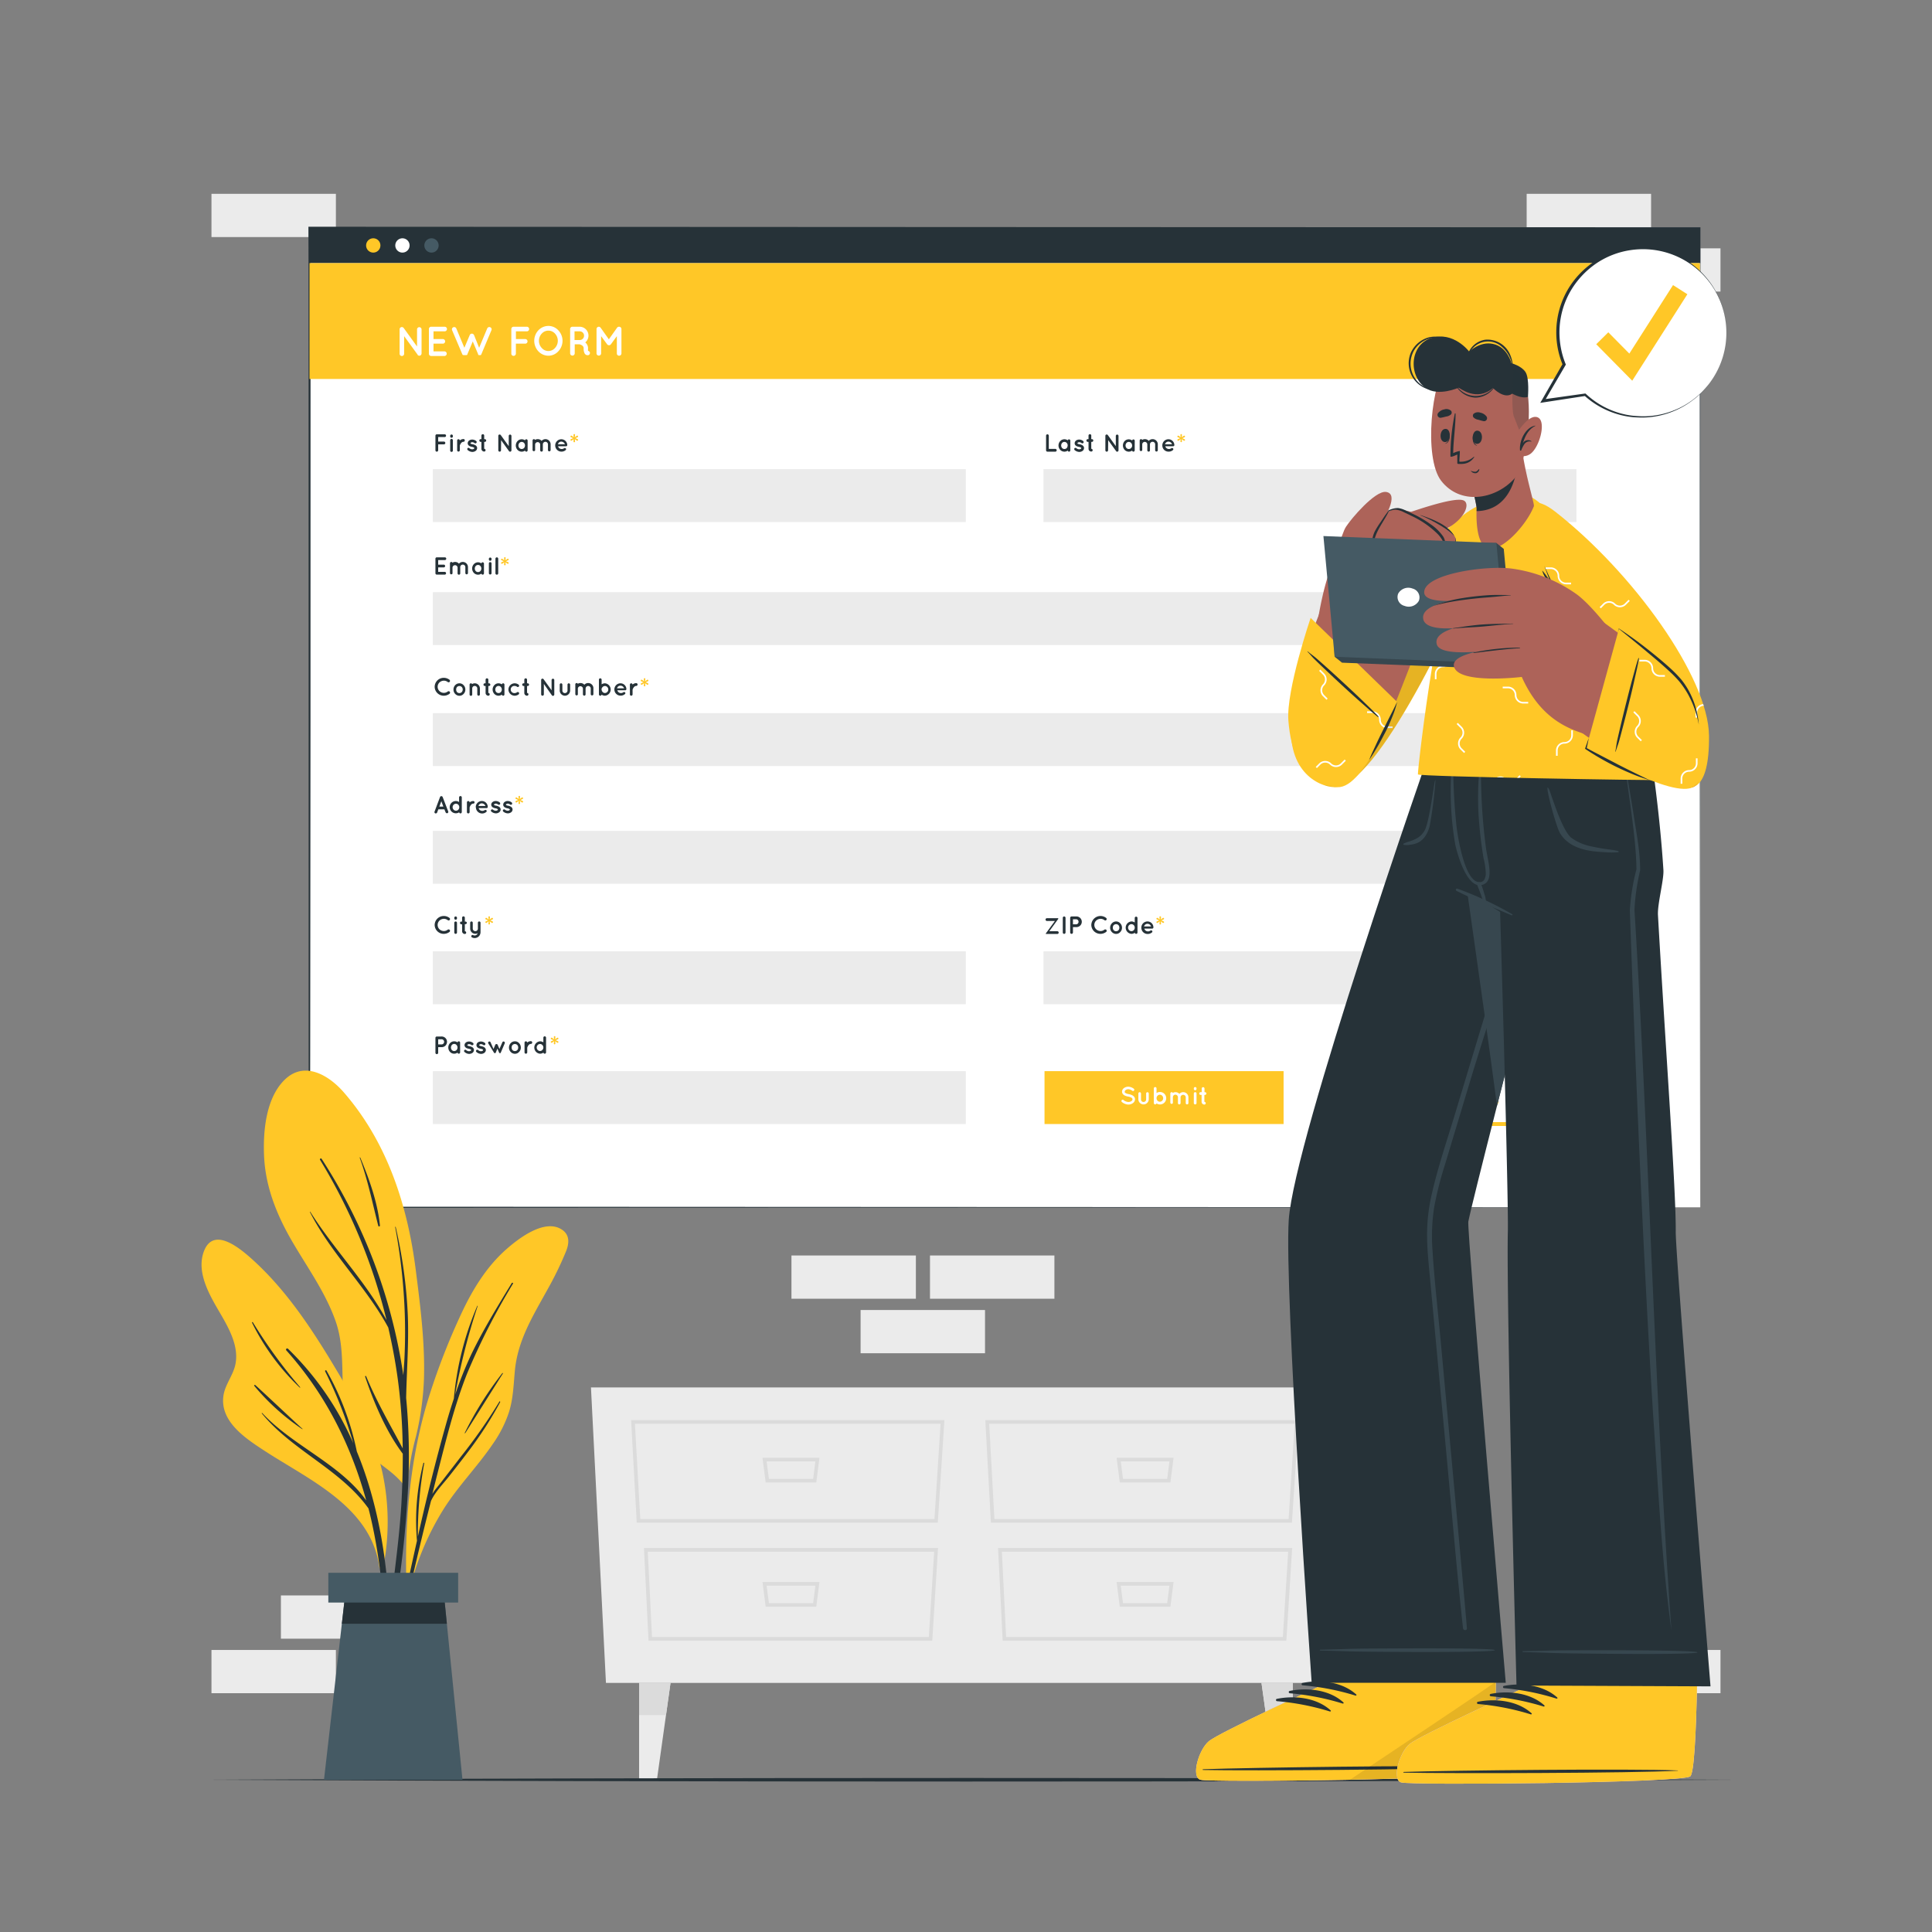 <svg xmlns="http://www.w3.org/2000/svg" viewBox="0 0 500 500"><rect x="0" y="0" width="500" height="500" fill="#808080" stroke="none"/><g id="freepik--background-complete--inject-5"><rect x="72.7" y="412.9" width="32.2" height="11.19" style="fill:#ebebeb"></rect><rect x="54.73" y="427.01" width="32.2" height="11.19" style="fill:#ebebeb"></rect><rect x="240.68" y="324.92" width="32.2" height="11.19" style="fill:#ebebeb"></rect><rect x="222.72" y="339.03" width="32.2" height="11.19" style="fill:#ebebeb"></rect><rect x="204.83" y="324.92" width="32.2" height="11.19" style="fill:#ebebeb"></rect><rect x="413.06" y="427.01" width="32.2" height="11.19" style="fill:#ebebeb"></rect><rect x="395.1" y="50.16" width="32.2" height="11.19" style="fill:#ebebeb"></rect><rect x="413.06" y="64.27" width="32.2" height="11.19" style="fill:#ebebeb"></rect><rect x="54.73" y="50.16" width="32.2" height="11.19" style="fill:#ebebeb"></rect><polygon points="156.82 435.53 343.18 435.53 347.06 359.06 152.94 359.06 156.82 435.53" style="fill:#ebebeb"></polygon><path d="M334.35,394.07H256.44L255,367.52h81.09Zm-77-.94h76.14l1.58-24.67H256Z" style="fill:#dbdbdb"></path><path d="M332.91,424.61H259.49l-1.2-24h76.12Zm-72.53-.94H332l1.38-22.08H259.28Z" style="fill:#dbdbdb"></path><path d="M302.9,383.67H289.8l-.82-6.4h14.74Zm-12.27-.94h11.44l.58-4.52h-12.6Z" style="fill:#dbdbdb"></path><path d="M302.9,415.83H289.8l-.82-6.41h14.74Zm-12.27-.94h11.44l.58-4.52h-12.6Z" style="fill:#dbdbdb"></path><path d="M242.7,394.07H164.79l-1.46-26.55h81.08Zm-77-.94h76.14l1.58-24.67H164.32Z" style="fill:#dbdbdb"></path><path d="M241.27,424.61H167.84l-1.19-24h76.11Zm-72.53-.94h71.64l1.38-22.08H167.64Z" style="fill:#dbdbdb"></path><path d="M211.25,383.67H198.16l-.83-6.4h14.74ZM199,382.73h11.44l.58-4.52H198.4Z" style="fill:#dbdbdb"></path><path d="M211.25,415.83H198.16l-.83-6.41h14.74ZM199,414.89h11.44l.58-4.52H198.4Z" style="fill:#dbdbdb"></path><polygon points="173.53 435.53 172.36 443.86 170.01 460.6 165.4 460.6 165.4 435.53 173.53 435.53" style="fill:#ebebeb"></polygon><polygon points="173.53 435.53 172.36 443.86 165.4 443.86 165.4 435.53 173.53 435.53" style="fill:#dbdbdb"></polygon><polygon points="326.47 435.53 327.64 443.86 329.99 460.6 334.6 460.6 334.6 435.53 326.47 435.53" style="fill:#ebebeb"></polygon><polygon points="326.47 435.53 327.64 443.86 334.6 443.86 334.6 435.53 326.47 435.53" style="fill:#dbdbdb"></polygon></g><g id="freepik--Form--inject-5"><rect x="80.1" y="58.94" width="359.93" height="253.51" style="fill:#fff"></rect><path d="M440,312.45c-.06.08-360,.1-360.08.16s0-253.62-.1-253.67v-.26h.25s360,.18,360,.15S440,312.37,440,312.45Zm0,0s-.24-254,0-253.4L80.1,59.19l.26-.25s.07,254.16-.26,253.35l359.93.16Z" style="fill:#263238"></path><rect x="80.1" y="58.94" width="359.93" height="9.16" style="fill:#263238"></rect><path d="M98.45,63.51a1.85,1.85,0,1,1-1.84-1.84A1.84,1.84,0,0,1,98.45,63.51Z" style="fill:#FFC727"></path><path d="M106,63.51a1.85,1.85,0,1,1-1.85-1.84A1.85,1.85,0,0,1,106,63.51Z" style="fill:#fff"></path><path d="M113.52,63.51a1.85,1.85,0,1,1-1.84-1.84A1.85,1.85,0,0,1,113.52,63.51Z" style="fill:#455a64"></path><rect x="80.1" y="68.09" width="359.83" height="29.99" style="fill:#FFC727"></rect><path d="M104.59,91.47a.59.59,0,1,1-1.17,0V85.25h0a.59.59,0,0,1,.24-.5.59.59,0,0,1,.81.13l3.46,4.79V85.25a.59.59,0,0,1,.58-.58.6.6,0,0,1,.59.58v6.22a.6.6,0,0,1-.59.59.59.59,0,0,1-.44-.22l0-.06L104.59,87Z" style="fill:#fff"></path><path d="M111,91.47V85.15a.58.58,0,0,1,.59-.59h3.5a.6.6,0,0,1,.59.59.61.61,0,0,1-.59.6h-2.9v2h2.49a.6.6,0,0,1,0,1.19h-2.49v2h2.9a.6.6,0,0,1,0,1.19h-3.47s0,0,0,0h0A.59.59,0,0,1,111,91.47Z" style="fill:#fff"></path><path d="M127.19,85.45l-2.62,6.24a.33.33,0,0,1-.06.1h0l0,.06s0,0,0,0l-.08,0h0s0,0-.09.06h0l-.08,0h-.26l-.07,0h0a.19.19,0,0,1-.1-.06h0l-.08,0s0,0,0,0l0-.06h0s0-.07,0-.1l-1.4-3.32-1.4,3.32,0,.1h0l-.07.06s0,0,0,0l-.06,0h0l-.09.06h0a.12.12,0,0,0-.09,0H120l-.07,0h0l-.1-.06h0s0,0-.07,0,0,0,0,0a.34.34,0,0,1-.06-.06h0s0-.07-.05-.1L117,85.45a.58.58,0,0,1,.33-.76.58.58,0,0,1,.76.31l2.09,5,1.39-3.29a.59.59,0,0,1,.55-.36.62.62,0,0,1,.56.36L124,90l2.09-5a.59.59,0,0,1,.78-.31A.58.58,0,0,1,127.19,85.45Z" style="fill:#fff"></path><path d="M132.33,91.47V85.15a.58.58,0,0,1,.59-.59h3.5a.6.6,0,0,1,0,1.19h-2.9v2H136a.6.6,0,0,1,0,1.19h-2.49v2.57a.6.6,0,0,1-.6.59A.58.58,0,0,1,132.33,91.47Z" style="fill:#fff"></path><path d="M144.5,85.49a3.94,3.94,0,0,1,0,5.42,3.49,3.49,0,0,1-2.56,1.15,3.59,3.59,0,0,1-2.62-1.15,4,4,0,0,1,0-5.42,3.58,3.58,0,0,1,2.62-1.14A3.48,3.48,0,0,1,144.5,85.49Zm-.14,2.71a2.76,2.76,0,0,0-.73-1.87,2.3,2.3,0,0,0-3.42,0,2.71,2.71,0,0,0-.73,1.87,2.67,2.67,0,0,0,.73,1.86,2.26,2.26,0,0,0,3.42,0A2.71,2.71,0,0,0,144.36,88.2Z" style="fill:#fff"></path><path d="M152.65,91.17a.6.6,0,0,1-.38.75,1,1,0,0,1-.23,0h0a.75.75,0,0,1-.42-.12.94.94,0,0,1-.34-.37,2.75,2.75,0,0,1-.23-1.29.86.86,0,0,0-.13-.46,1,1,0,0,0-.32-.31,2.22,2.22,0,0,0-.6-.26h-1.26v2.33a.6.6,0,0,1-.6.59.59.59,0,0,1-.59-.59V85.15a.58.58,0,0,1,.59-.59H150a2.29,2.29,0,0,1,1.46,4.06,1.82,1.82,0,0,1,.38.4,2,2,0,0,1,.35,1.15,2.83,2.83,0,0,0,0,.63A.63.63,0,0,1,152.65,91.17Zm-1.5-4.31A1.11,1.11,0,0,0,150,85.75h-1.31V88H150A1.11,1.11,0,0,0,151.15,86.86Z" style="fill:#fff"></path><path d="M160.83,85.15v6.32a.61.61,0,0,1-.6.59.58.58,0,0,1-.59-.59V87L158.1,89.1a.6.6,0,0,1-.49.25h0a.61.61,0,0,1-.49-.25L155.57,87v4.51a.6.6,0,0,1-1.19,0V85.15a.6.6,0,0,1,.59-.59h0a.59.59,0,0,1,.47.25l2.13,3,2.13-3a.59.59,0,0,1,.48-.25h0A.61.61,0,0,1,160.83,85.15Z" style="fill:#fff"></path><path d="M112.69,116.54v-3.79a.35.35,0,0,1,.35-.35h2.1a.36.36,0,0,1,0,.71H113.4v1.17h1.5a.36.36,0,0,1,.35.36.36.36,0,0,1-.35.36h-1.5v1.54a.36.36,0,0,1-.36.35A.35.35,0,0,1,112.69,116.54Z" style="fill:#263238"></path><path d="M117.2,112.88a.35.35,0,1,1-.69,0v-.14a.35.35,0,0,1,.69,0Zm0,1.16v2.5a.35.35,0,1,1-.69,0V114a.35.35,0,1,1,.69,0Z" style="fill:#263238"></path><path d="M120.28,114a.34.34,0,0,1-.34.34.64.64,0,0,0-.38.12,1.11,1.11,0,0,0-.3.31,2.06,2.06,0,0,0-.26.54v1.22a.35.35,0,0,1-.35.34.34.34,0,0,1-.34-.34V114a.33.33,0,0,1,.34-.33.34.34,0,0,1,.35.33v0a.81.81,0,0,1,.14-.12,1.36,1.36,0,0,1,.8-.25A.32.32,0,0,1,120.28,114Z" style="fill:#263238"></path><path d="M121,116a.34.34,0,0,1,.48,0,1.18,1.18,0,0,0,.71.28.84.84,0,0,0,.44-.12.25.25,0,0,0,.11-.19.08.08,0,0,0,0-.07s0,0-.08-.07a1.28,1.28,0,0,0-.51-.18h0a2.44,2.44,0,0,1-.56-.17,1,1,0,0,1-.44-.37.81.81,0,0,1-.11-.41.9.9,0,0,1,.38-.7,1.32,1.32,0,0,1,.79-.24,1.64,1.64,0,0,1,1,.35.35.35,0,0,1,.1.48.34.34,0,0,1-.47.09,1.09,1.09,0,0,0-.59-.24.65.65,0,0,0-.39.12.18.18,0,0,0-.1.14.11.11,0,0,0,0,.06l.07.06a1.35,1.35,0,0,0,.47.15h0a2.22,2.22,0,0,1,.6.19.94.94,0,0,1,.46.38.76.76,0,0,1,.12.42.91.91,0,0,1-.4.74,1.49,1.49,0,0,1-.84.26,1.89,1.89,0,0,1-1.14-.44A.36.36,0,0,1,121,116Z" style="fill:#263238"></path><path d="M125.83,114a.36.36,0,0,1-.36.36h-.16v1.79a.35.35,0,0,1,.35.36.34.34,0,0,1-.35.35.72.72,0,0,1-.72-.71v-1.79h-.18a.35.35,0,0,1-.35-.36.34.34,0,0,1,.35-.35h.18v-.93a.36.36,0,0,1,.36-.35.35.35,0,0,1,.36.35v.93h.16A.36.36,0,0,1,125.83,114Z" style="fill:#263238"></path><path d="M129.66,116.54a.35.35,0,0,1-.35.35.35.35,0,0,1-.35-.35v-3.73h0a.35.35,0,0,1,.14-.3.37.37,0,0,1,.49.08l2.07,2.87v-2.64a.35.35,0,0,1,.35-.35.35.35,0,0,1,.35.35v3.73a.35.35,0,0,1-.62.22l0,0-2.05-2.85Z" style="fill:#263238"></path><path d="M136.55,115.29v1.26a.34.34,0,0,1-.34.34.35.35,0,0,1-.34-.28,1.4,1.4,0,0,1-.85.28,1.47,1.47,0,0,1-1.09-.47,1.67,1.67,0,0,1,0-2.26,1.46,1.46,0,0,1,1.94-.2.35.35,0,0,1,.34-.28.35.35,0,0,1,.34.35Zm-.68,0a1,1,0,0,0-.25-.66.83.83,0,0,0-.6-.26.79.79,0,0,0-.6.26,1,1,0,0,0,0,1.32.82.82,0,0,0,.6.25.86.86,0,0,0,.6-.25A1,1,0,0,0,135.87,115.29Z" style="fill:#263238"></path><path d="M140.49,115v1.54a.34.34,0,0,1-.34.34.35.35,0,0,1-.35-.34V115a.66.66,0,0,0-1.31,0v1.57h0l0,0v0a.39.39,0,0,1-.32.2h-.07a.33.33,0,0,1-.27-.33V115h0v-1a.34.34,0,0,1,.34-.35.34.34,0,0,1,.31.19,1.35,1.35,0,0,1,1.69.25,1.36,1.36,0,0,1,1-.44A1.34,1.34,0,0,1,142.5,115v1.52a.35.35,0,0,1-.69,0V115a.66.66,0,0,0-.65-.66A.66.66,0,0,0,140.49,115Z" style="fill:#263238"></path><path d="M143.69,115.29a1.59,1.59,0,0,1,1.57-1.61,1.54,1.54,0,0,1,1.55,1.49v0s0,0,0,.06a.31.31,0,0,1-.33.26h-2.05a1,1,0,0,0,.22.42,1,1,0,0,0,.62.29,1.06,1.06,0,0,0,.67-.16.37.37,0,0,1,.48,0,.3.3,0,0,1,0,.42,1.64,1.64,0,0,1-1.15.42A1.6,1.6,0,0,1,143.69,115.29Zm.7-.32h1.82a1.06,1.06,0,0,0-1-.68A.9.9,0,0,0,144.39,115Z" style="fill:#263238"></path><path d="M148.44,113.65,148,114a.25.25,0,0,1-.16.06.22.22,0,0,1-.21-.22.26.26,0,0,1,.15-.2l.56-.24-.56-.25a.22.22,0,0,1-.15-.2.22.22,0,0,1,.37-.15l.48.36-.06-.58a.2.2,0,0,1,.2-.24.2.2,0,0,1,.2.24l-.07.58.49-.36a.25.25,0,0,1,.16-.06.21.21,0,0,1,.06.41l-.56.25.56.24a.24.24,0,0,1,.15.21.21.21,0,0,1-.22.21.24.24,0,0,1-.15-.06l-.49-.36.07.58a.2.2,0,0,1-.2.24.2.2,0,0,1-.2-.24Z" style="fill:#FFC727"></path><rect x="112.02" y="121.41" width="137.93" height="13.69" style="fill:#ebebeb"></rect><path d="M112.69,148.38v-3.79a.34.34,0,0,1,.35-.35h2.1a.35.35,0,0,1,.35.35.36.36,0,0,1-.35.36H113.4v1.18h1.5a.36.36,0,0,1,0,.71h-1.5V148h1.74a.36.36,0,0,1,0,.71H113A.35.35,0,0,1,112.69,148.38Z" style="fill:#263238"></path><path d="M119.11,146.85v1.54a.34.34,0,0,1-.34.34.35.35,0,0,1-.35-.34v-1.54a.66.66,0,0,0-1.31,0v1.59s0,0,0,0v0a.39.39,0,0,1-.32.2h-.07a.35.35,0,0,1-.27-.34v-1.52h0v-1a.34.34,0,0,1,.34-.35.32.32,0,0,1,.3.19,1.4,1.4,0,0,1,.69-.19,1.33,1.33,0,0,1,1,.45,1.31,1.31,0,0,1,1-.45,1.34,1.34,0,0,1,1.33,1.35v1.52a.34.34,0,0,1-.34.34.34.34,0,0,1-.34-.34v-1.52a.66.66,0,0,0-.65-.66A.66.66,0,0,0,119.11,146.85Z" style="fill:#263238"></path><path d="M125.25,147.13v1.26a.34.34,0,0,1-.67.07,1.51,1.51,0,0,1-.86.27,1.49,1.49,0,0,1-1.09-.47,1.67,1.67,0,0,1,0-2.26,1.49,1.49,0,0,1,1.09-.48,1.52,1.52,0,0,1,.86.28.33.33,0,0,1,.33-.28.35.35,0,0,1,.34.35Zm-.68,0a1,1,0,0,0-.25-.66.81.81,0,0,0-.6-.26.79.79,0,0,0-.6.26,1,1,0,0,0-.24.66,1,1,0,0,0,.24.67.82.82,0,0,0,.6.25.84.84,0,0,0,.6-.25A1,1,0,0,0,124.57,147.13Z" style="fill:#263238"></path><path d="M127.21,144.72a.35.35,0,1,1-.69,0v-.14a.35.35,0,0,1,.69,0Zm0,1.16v2.51a.35.35,0,0,1-.69,0v-2.51a.35.35,0,1,1,.69,0Z" style="fill:#263238"></path><path d="M128.58,144.24a.36.36,0,0,1,.36.35v3.79a.36.36,0,0,1-.36.35.36.36,0,0,1-.36-.35v-3.79A.36.36,0,0,1,128.58,144.24Z" style="fill:#263238"></path><path d="M130.52,145.5l-.48.35a.27.27,0,0,1-.16.06.22.22,0,0,1-.21-.21.23.23,0,0,1,.15-.2l.56-.25-.56-.25a.22.22,0,0,1-.15-.2.22.22,0,0,1,.22-.21.21.21,0,0,1,.15.07l.48.35-.06-.57a.21.21,0,0,1,.2-.25.2.2,0,0,1,.2.24l-.07.58.49-.35a.21.21,0,0,1,.16-.07.22.22,0,0,1,.21.21.21.21,0,0,1-.15.2l-.57.25.57.25a.22.22,0,0,1,.15.2.22.22,0,0,1-.22.21.24.24,0,0,1-.15-.06l-.49-.35.07.57a.2.2,0,0,1-.2.24.2.2,0,0,1-.2-.24Z" style="fill:#FFC727"></path><rect x="112.02" y="153.25" width="295.96" height="13.69" style="fill:#ebebeb"></rect><path d="M112.49,177.74a2.35,2.35,0,0,1,2.35-2.32,2.45,2.45,0,0,1,1.49.5.39.39,0,0,1,.06.52.38.38,0,0,1-.51.07,1.61,1.61,0,0,0-1-.35,1.7,1.7,0,0,0-1.15.46,1.57,1.57,0,0,0-.47,1.12,1.55,1.55,0,0,0,.47,1.11,1.65,1.65,0,0,0,1.15.46,1.63,1.63,0,0,0,1-.35.37.37,0,0,1,.45.59,2.45,2.45,0,0,1-1.49.5A2.35,2.35,0,0,1,112.49,177.74Z" style="fill:#263238"></path><path d="M117.8,179.58a1.58,1.58,0,0,1-.44-1.13,1.65,1.65,0,0,1,.44-1.13,1.5,1.5,0,0,1,1.1-.48,1.44,1.44,0,0,1,1.08.48,1.61,1.61,0,0,1,.45,1.13,1.54,1.54,0,0,1-.45,1.13,1.45,1.45,0,0,1-1.08.49A1.51,1.51,0,0,1,117.8,179.58Zm.26-1.13a1,1,0,0,0,.23.68.88.88,0,0,0,.61.24.85.85,0,0,0,.59-.24,1,1,0,0,0,.26-.68.92.92,0,0,0-.26-.67.9.9,0,0,0-.59-.24.93.93,0,0,0-.61.24A1,1,0,0,0,118.06,178.45Z" style="fill:#263238"></path><path d="M124.2,178.17v1.54a.34.34,0,0,1-.34.34.35.35,0,0,1-.34-.34v-1.54a.66.66,0,0,0-.67-.65.64.64,0,0,0-.64.65v1.54a.13.13,0,0,1,0,.06.34.34,0,0,1-.68-.06v-2.53a.34.34,0,0,1,.34-.34.33.33,0,0,1,.31.2,1.23,1.23,0,0,1,.68-.2A1.35,1.35,0,0,1,124.2,178.17Z" style="fill:#263238"></path><path d="M126.9,177.19a.36.36,0,0,1-.36.35h-.16v1.79a.36.36,0,0,1,0,.72.71.71,0,0,1-.71-.72v-1.79h-.19a.35.35,0,0,1-.35-.35.34.34,0,0,1,.35-.35h.19v-.94a.36.36,0,0,1,.36-.35.35.35,0,0,1,.35.35v.94h.16A.36.36,0,0,1,126.9,177.19Z" style="fill:#263238"></path><path d="M130.55,178.45v1.26a.34.34,0,0,1-.34.34.35.35,0,0,1-.34-.28,1.47,1.47,0,0,1-.85.28,1.49,1.49,0,0,1-1.09-.47,1.65,1.65,0,0,1-.44-1.13,1.61,1.61,0,0,1,.44-1.13,1.46,1.46,0,0,1,1.94-.2.35.35,0,0,1,.34-.28.34.34,0,0,1,.34.34Zm-.68,0a1,1,0,0,0-.25-.66.78.78,0,0,0-.6-.27.77.77,0,0,0-.6.27,1,1,0,0,0-.24.66,1,1,0,0,0,.24.66.82.82,0,0,0,.6.25.84.84,0,0,0,.6-.25A1,1,0,0,0,129.87,178.45Z" style="fill:#263238"></path><path d="M131.58,178.45a1.63,1.63,0,0,1,1.64-1.61,1.72,1.72,0,0,1,1,.35.36.36,0,0,1,.07.47.34.34,0,0,1-.48.07,1.07,1.07,0,0,0-.61-.21.93.93,0,1,0,0,1.85,1.07,1.07,0,0,0,.61-.21.35.35,0,0,1,.48.07.37.37,0,0,1-.07.48,1.78,1.78,0,0,1-1,.34A1.63,1.63,0,0,1,131.58,178.45Z" style="fill:#263238"></path><path d="M136.92,177.19a.36.36,0,0,1-.36.35h-.16v1.79a.36.36,0,0,1,0,.72.71.71,0,0,1-.71-.72v-1.79h-.19a.35.35,0,0,1-.35-.35.34.34,0,0,1,.35-.35h.19v-.94a.36.36,0,0,1,.36-.35.35.35,0,0,1,.35.35v.94h.16A.36.36,0,0,1,136.92,177.19Z" style="fill:#263238"></path><path d="M140.75,179.69a.36.36,0,0,1-.35.36.35.35,0,0,1-.35-.36V176h0a.34.34,0,0,1,.14-.3.35.35,0,0,1,.49.08l2.07,2.87V176a.35.35,0,0,1,.7,0v3.73a.36.36,0,0,1-.35.36.33.33,0,0,1-.26-.13s0,0,0,0L140.75,177Z" style="fill:#263238"></path><path d="M146.2,180.05a1.35,1.35,0,0,1-1.34-1.34v-1.53a.34.34,0,1,1,.68,0v1.53a.65.65,0,0,0,.66.66.67.67,0,0,0,.67-.66v-1.53a.34.34,0,0,1,.33-.34.36.36,0,0,1,.35.34v1.53A1.36,1.36,0,0,1,146.2,180.05Z" style="fill:#263238"></path><path d="M151.55,178.17h0v1.53a.35.35,0,0,1-.34.34.36.36,0,0,1-.35-.34v-1.53h0a.66.66,0,0,0-1.31,0v1.59a0,0,0,0,1,0,0v0a.35.35,0,0,1-.32.21h-.06a.35.35,0,0,1-.28-.33v-1.53h0v-1a.34.34,0,0,1,.34-.34.32.32,0,0,1,.31.19,1.38,1.38,0,0,1,.69-.19,1.34,1.34,0,0,1,1,.44,1.29,1.29,0,0,1,1-.44,1.34,1.34,0,0,1,1.34,1.34v1.53a.34.34,0,0,1-.34.34.35.35,0,0,1-.35-.34v-1.53a.66.66,0,0,0-1.31,0Z" style="fill:#263238"></path><path d="M155,178.45h0V175.9a.35.35,0,0,1,.35-.35.35.35,0,0,1,.35.35v1.21a1.51,1.51,0,0,1,.86-.27,1.61,1.61,0,0,1,0,3.21,1.53,1.53,0,0,1-.87-.28.34.34,0,0,1-.34.28.35.35,0,0,1-.35-.35Zm.7,0a.9.9,0,0,0,.26.63.8.8,0,0,0,.6.27.82.82,0,0,0,.6-.27.86.86,0,0,0,.26-.63.87.87,0,0,0-.26-.65.81.81,0,0,0-.6-.26.79.79,0,0,0-.6.26A.91.91,0,0,0,155.67,178.45Z" style="fill:#263238"></path><path d="M159,178.44a1.58,1.58,0,0,1,1.56-1.6,1.53,1.53,0,0,1,1.55,1.49v0a.15.15,0,0,1,0,.06.3.3,0,0,1-.33.25h-2a.81.81,0,0,0,.22.43,1,1,0,0,0,.61.29,1.07,1.07,0,0,0,.67-.17.35.35,0,0,1,.48,0,.29.29,0,0,1,0,.41,1.61,1.61,0,0,1-1.15.43A1.59,1.59,0,0,1,159,178.44Zm.7-.31h1.81a1,1,0,0,0-.95-.68A.88.88,0,0,0,159.69,178.13Z" style="fill:#263238"></path><path d="M165,177.18a.35.35,0,0,1-.35.34.64.64,0,0,0-.38.12,1.11,1.11,0,0,0-.3.31,1.92,1.92,0,0,0-.26.54v1.22a.35.35,0,0,1-.35.34.34.34,0,0,1-.34-.34v-2.53a.34.34,0,0,1,.34-.34.35.35,0,0,1,.35.34v0a.86.86,0,0,1,.14-.13,1.43,1.43,0,0,1,.8-.25A.34.34,0,0,1,165,177.18Z" style="fill:#263238"></path><path d="M166.68,176.81l-.48.35a.28.28,0,0,1-.16.07.22.22,0,0,1-.07-.42l.57-.24-.57-.25a.25.25,0,0,1-.14-.2.22.22,0,0,1,.21-.22.23.23,0,0,1,.16.07l.48.35-.06-.57a.2.2,0,0,1,.2-.24.19.19,0,0,1,.19.23l-.06.58.48-.35a.23.23,0,0,1,.16-.07.21.21,0,0,1,.21.22.23.23,0,0,1-.14.2l-.57.25.57.24a.22.22,0,0,1,.14.21.22.22,0,0,1-.21.21.28.28,0,0,1-.16-.07l-.48-.35.06.57a.2.2,0,0,1-.19.25.2.2,0,0,1-.2-.24Z" style="fill:#FFC727"></path><rect x="112.02" y="184.56" width="295.96" height="13.69" style="fill:#ebebeb"></rect><path d="M115,209.45h-1.56l-.32.84a.35.35,0,0,1-.33.22l-.12,0a.35.35,0,0,1-.21-.46l1.42-3.78a.36.36,0,0,1,.34-.23.38.38,0,0,1,.34.23L116,210a.36.36,0,0,1-.22.46l-.12,0a.36.36,0,0,1-.33-.22Zm-.26-.7-.52-1.39-.52,1.39Z" style="fill:#263238"></path><path d="M119.51,210.16a.35.35,0,0,1-.34.35.34.34,0,0,1-.34-.28,1.59,1.59,0,1,1-.88-2.93,1.47,1.47,0,0,1,.86.27v-1.21a.35.35,0,0,1,.36-.34.34.34,0,0,1,.34.34v2.55h0ZM118,208a.85.85,0,0,0-.6.26.93.93,0,0,0-.26.65.91.91,0,0,0,.26.64.83.83,0,0,0,1.21,0,.9.9,0,0,0,.25-.64.92.92,0,0,0-.25-.65A.85.85,0,0,0,118,208Z" style="fill:#263238"></path><path d="M122.82,207.64a.34.34,0,0,1-.34.34.62.62,0,0,0-.38.12,1,1,0,0,0-.3.31,2.06,2.06,0,0,0-.26.54v1.22a.35.35,0,0,1-.36.34.34.34,0,0,1-.34-.34v-2.53a.34.34,0,0,1,.34-.33.34.34,0,0,1,.36.33v.05a.8.8,0,0,1,.13-.13,1.39,1.39,0,0,1,.81-.25A.33.33,0,0,1,122.82,207.64Z" style="fill:#263238"></path><path d="M123.12,208.91a1.59,1.59,0,0,1,1.56-1.61,1.53,1.53,0,0,1,1.55,1.49v.09a.32.32,0,0,1-.34.26h-2a.82.82,0,0,0,.22.42,1,1,0,0,0,.61.29,1,1,0,0,0,.67-.16.37.37,0,0,1,.48,0,.29.29,0,0,1,0,.42,1.62,1.62,0,0,1-2.71-1.18Zm.7-.32h1.82a1.07,1.07,0,0,0-1-.68A.9.9,0,0,0,123.82,208.59Z" style="fill:#263238"></path><path d="M127.1,209.59a.34.34,0,0,1,.48-.05,1.18,1.18,0,0,0,.71.28.84.84,0,0,0,.44-.12.25.25,0,0,0,.11-.19.08.08,0,0,0,0-.06s0,0-.08-.08a1.28,1.28,0,0,0-.52-.18h0a2.44,2.44,0,0,1-.56-.17,1,1,0,0,1-.44-.37.81.81,0,0,1-.11-.41.88.88,0,0,1,.38-.7,1.32,1.32,0,0,1,.79-.24,1.67,1.67,0,0,1,1,.35.36.36,0,0,1,.1.48.34.34,0,0,1-.47.09,1.09,1.09,0,0,0-.59-.24.62.62,0,0,0-.39.12.18.18,0,0,0-.1.14.11.11,0,0,0,0,.06l.07.06a1.11,1.11,0,0,0,.47.15h0a2.47,2.47,0,0,1,.6.19,1,1,0,0,1,.46.38.86.86,0,0,1,.12.42.92.92,0,0,1-.41.74,1.46,1.46,0,0,1-.83.26,1.89,1.89,0,0,1-1.14-.44A.34.34,0,0,1,127.1,209.59Z" style="fill:#263238"></path><path d="M130.2,209.59a.34.34,0,0,1,.48-.05,1.15,1.15,0,0,0,.7.28.79.79,0,0,0,.44-.12c.09-.08.12-.14.12-.19a.08.08,0,0,0,0-.06.18.18,0,0,0-.09-.08,1.28,1.28,0,0,0-.51-.18h0a2.21,2.21,0,0,1-.55-.17,1.07,1.07,0,0,1-.45-.37.81.81,0,0,1-.11-.41.9.9,0,0,1,.38-.7,1.36,1.36,0,0,1,.79-.24,1.7,1.7,0,0,1,1,.35.37.37,0,0,1,.1.48.35.35,0,0,1-.48.09,1,1,0,0,0-.59-.24.59.59,0,0,0-.38.12c-.09.05-.11.11-.11.14s0,0,0,.06,0,0,.07.06a1.11,1.11,0,0,0,.47.15h0a2.47,2.47,0,0,1,.6.19,1,1,0,0,1,.45.38.76.76,0,0,1,.12.42.91.91,0,0,1-.4.74,1.47,1.47,0,0,1-.84.26,1.92,1.92,0,0,1-1.14-.44A.35.35,0,0,1,130.2,209.59Z" style="fill:#263238"></path><path d="M134.26,207.27l-.49.36a.25.25,0,0,1-.16.06.22.22,0,0,1-.21-.22.26.26,0,0,1,.15-.2l.56-.24-.56-.25a.22.22,0,0,1-.15-.2.22.22,0,0,1,.37-.15l.49.36-.07-.58a.2.2,0,0,1,.2-.24.2.2,0,0,1,.2.24l-.06.58.48-.36a.25.25,0,0,1,.16-.06.21.21,0,0,1,.06.41l-.56.25.56.24a.24.24,0,0,1,.15.21.21.21,0,0,1-.22.21.24.24,0,0,1-.15-.06l-.48-.36.06.58a.2.2,0,0,1-.2.24.2.2,0,0,1-.2-.24Z" style="fill:#FFC727"></path><rect x="112.02" y="215.03" width="295.96" height="13.69" style="fill:#ebebeb"></rect><path d="M270.72,116.54v-3.79a.35.35,0,0,1,.35-.35.36.36,0,0,1,.36.35v3.43h1.74a.36.36,0,0,1,0,.71h-2.1A.35.35,0,0,1,270.72,116.54Z" style="fill:#263238"></path><path d="M277,115.29v1.26a.34.34,0,0,1-.34.34.34.34,0,0,1-.33-.28,1.45,1.45,0,0,1-.86.28,1.5,1.5,0,0,1-1.09-.47,1.67,1.67,0,0,1,0-2.26,1.47,1.47,0,0,1,1.95-.2.34.34,0,0,1,.67.07Zm-.68,0a1,1,0,0,0-.25-.66.79.79,0,0,0-.6-.26.76.76,0,0,0-.59.26,1,1,0,0,0,0,1.32.78.78,0,0,0,.59.25.82.82,0,0,0,.6-.25A1,1,0,0,0,276.3,115.29Z" style="fill:#263238"></path><path d="M278.09,116a.34.34,0,0,1,.48,0,1.13,1.13,0,0,0,.7.28.79.79,0,0,0,.44-.12c.09-.08.12-.14.12-.19a.14.14,0,0,0,0-.07.26.26,0,0,0-.09-.07,1.28,1.28,0,0,0-.51-.18h0a2.44,2.44,0,0,1-.56-.17,1.11,1.11,0,0,1-.44-.37.81.81,0,0,1-.11-.41.9.9,0,0,1,.38-.7,1.36,1.36,0,0,1,.79-.24,1.64,1.64,0,0,1,1,.35.36.36,0,0,1,.11.48.35.35,0,0,1-.48.09,1,1,0,0,0-.59-.24.59.59,0,0,0-.38.12c-.09,0-.11.11-.11.14s0,0,0,.06,0,0,.07.06a1.28,1.28,0,0,0,.47.15h0a2.47,2.47,0,0,1,.6.19,1,1,0,0,1,.45.38.76.76,0,0,1,.12.42.91.91,0,0,1-.4.74,1.47,1.47,0,0,1-.84.26,1.92,1.92,0,0,1-1.14-.44A.35.35,0,0,1,278.09,116Z" style="fill:#263238"></path><path d="M282.94,114a.36.36,0,0,1-.36.36h-.16v1.79a.36.36,0,0,1,.36.36.35.35,0,0,1-.36.35.71.71,0,0,1-.71-.71v-1.79h-.19a.35.35,0,0,1-.35-.36.34.34,0,0,1,.35-.35h.19v-.93a.35.35,0,0,1,.36-.35.34.34,0,0,1,.35.35v.93h.16A.35.35,0,0,1,282.94,114Z" style="fill:#263238"></path><path d="M286.77,116.54a.35.35,0,0,1-.35.35.35.35,0,0,1-.35-.35v-3.73h0a.35.35,0,0,1,.14-.3.37.37,0,0,1,.49.08l2.07,2.87v-2.64a.35.35,0,1,1,.7,0v3.73a.35.35,0,0,1-.35.35.33.33,0,0,1-.26-.13s0,0,0,0l-2.06-2.85Z" style="fill:#263238"></path><path d="M293.66,115.29v1.26a.34.34,0,0,1-.34.34.35.35,0,0,1-.33-.28,1.45,1.45,0,0,1-.86.28,1.5,1.5,0,0,1-1.09-.47,1.7,1.7,0,0,1,0-2.26A1.47,1.47,0,0,1,293,114a.35.35,0,0,1,.33-.28.34.34,0,0,1,.34.35Zm-.68,0a.91.91,0,0,0-.25-.66.79.79,0,0,0-.6-.26.76.76,0,0,0-.59.26,1,1,0,0,0,0,1.32.78.78,0,0,0,.59.25.82.82,0,0,0,.6-.25A.91.91,0,0,0,293,115.29Z" style="fill:#263238"></path><path d="M297.61,115v1.54a.34.34,0,0,1-.34.34.35.35,0,0,1-.35-.34V115a.66.66,0,0,0-.66-.64.65.65,0,0,0-.65.66v1.52a.43.43,0,0,0,0,0h0s0,0,0,0v0a.36.36,0,0,1-.32.2h-.06a.33.33,0,0,1-.28-.33V115h0v-1a.35.35,0,0,1,.34-.35.32.32,0,0,1,.31.19,1.37,1.37,0,0,1,1.7.25,1.32,1.32,0,0,1,1-.44,1.34,1.34,0,0,1,1.34,1.35v1.52a.34.34,0,0,1-.34.34.35.35,0,0,1-.35-.34V115a.65.65,0,0,0-.65-.66A.66.66,0,0,0,297.61,115Z" style="fill:#263238"></path><path d="M300.81,115.29a1.58,1.58,0,0,1,1.56-1.61,1.53,1.53,0,0,1,1.55,1.49v0s0,0,0,.06a.31.31,0,0,1-.33.26h-2a.82.82,0,0,0,.22.42,1,1,0,0,0,.61.29,1.06,1.06,0,0,0,.67-.16.37.37,0,0,1,.48,0,.29.29,0,0,1,0,.42,1.6,1.6,0,0,1-1.15.42A1.58,1.58,0,0,1,300.81,115.29Zm.69-.32h1.82a1,1,0,0,0-.95-.68A.92.92,0,0,0,301.5,115Z" style="fill:#263238"></path><path d="M305.56,113.65l-.48.36a.29.29,0,0,1-.16.06.22.22,0,0,1-.22-.22.26.26,0,0,1,.15-.2l.57-.24-.57-.25a.22.22,0,0,1-.15-.2.23.23,0,0,1,.22-.21.27.27,0,0,1,.16.06l.48.36-.07-.58a.21.21,0,0,1,.2-.24.2.2,0,0,1,.2.24l-.06.58.48-.36a.27.27,0,0,1,.16-.06.21.21,0,0,1,.21.21.22.22,0,0,1-.15.2l-.56.25.56.24a.24.24,0,0,1,.15.21.21.21,0,0,1-.22.21.26.26,0,0,1-.15-.06l-.48-.36.06.58a.2.2,0,1,1-.4,0Z" style="fill:#FFC727"></path><rect x="270.05" y="121.41" width="137.93" height="13.69" style="fill:#ebebeb"></rect><path d="M112.49,239.37a2.35,2.35,0,0,1,2.35-2.31,2.39,2.39,0,0,1,1.49.5.37.37,0,0,1,.06.51.37.37,0,0,1-.51.07,1.61,1.61,0,0,0-1-.35,1.7,1.7,0,0,0-1.15.46,1.57,1.57,0,0,0,0,2.24,1.7,1.7,0,0,0,1.15.46,1.59,1.59,0,0,0,1-.36.39.39,0,0,1,.51.08.37.37,0,0,1-.06.51,2.45,2.45,0,0,1-1.49.5A2.34,2.34,0,0,1,112.49,239.37Z" style="fill:#263238"></path><path d="M118.27,237.67a.35.35,0,0,1-.35.35.35.35,0,0,1-.35-.35v-.14a.35.35,0,0,1,.35-.35.35.35,0,0,1,.35.35Zm0,1.16v2.5a.34.34,0,0,1-.35.35.35.35,0,0,1-.35-.35v-2.5a.34.34,0,0,1,.35-.35A.34.34,0,0,1,118.27,238.83Z" style="fill:#263238"></path><path d="M120.82,238.82a.37.37,0,0,1-.36.36h-.16V241a.35.35,0,0,1,.35.36.34.34,0,0,1-.35.35.71.71,0,0,1-.71-.71v-1.79h-.19a.36.36,0,0,1-.35-.36.34.34,0,0,1,.35-.35h.19v-.93a.36.36,0,1,1,.71,0v.93h.16A.36.36,0,0,1,120.82,238.82Z" style="fill:#263238"></path><path d="M124.36,238.81v2.43a1.52,1.52,0,0,1-1.53,1.53,1.46,1.46,0,0,1-.66-.16.34.34,0,0,1-.17-.46.36.36,0,0,1,.46-.14.81.81,0,0,0,.37.09.83.83,0,0,0,.8-.58,1.28,1.28,0,0,1-.61.15,1.35,1.35,0,0,1-1.34-1.35v-1.51a.34.34,0,0,1,.33-.34.33.33,0,0,1,.34.34v1.51a.66.66,0,0,0,.67.66.65.65,0,0,0,.66-.66v-1.51a.33.33,0,0,1,.34-.34A.34.34,0,0,1,124.36,238.81Z" style="fill:#263238"></path><path d="M126.46,238.44l-.48.36a.31.31,0,0,1-.16.06.22.22,0,0,1-.21-.22.26.26,0,0,1,.15-.2l.56-.24-.56-.25a.22.22,0,0,1-.15-.2.21.21,0,0,1,.22-.21.22.22,0,0,1,.15.06l.48.36-.06-.58a.2.2,0,0,1,.2-.24.2.2,0,0,1,.2.24l-.07.58.49-.36a.25.25,0,0,1,.16-.06.21.21,0,0,1,.21.21.22.22,0,0,1-.15.2l-.56.25.56.24a.24.24,0,0,1,.15.21.22.22,0,0,1-.22.21.32.32,0,0,1-.15-.06l-.49-.36.07.57a.21.21,0,0,1-.2.25.2.2,0,0,1-.2-.24Z" style="fill:#FFC727"></path><rect x="112.02" y="246.2" width="137.93" height="13.69" style="fill:#ebebeb"></rect><path d="M273.92,237.75,271.56,241h2.07a.36.36,0,0,1,.36.36.35.35,0,0,1-.36.35h-2.9l0,0h-.07l0,0,0,0,0,0a0,0,0,0,0,0,0s0,0,0,0,0,0,0,0,0,0,0,0v-.06h0v-.08s0,0,0,0v0s0,0,0,0,0,0,0,0h0l2.35-3.22h-2.07a.36.36,0,0,1-.35-.36.35.35,0,0,1,.35-.36h2.91s0,0,0,0l0,0h0l0,0,0,0,0,0,0,0,0,0v0a.1.1,0,0,0,0,0,0,0,0,0,1,0,0,.08.08,0,0,1,0,0v.07s0,0,0,0,0,0,0,0,0,0,0,0h0a.05.05,0,0,1,0,0Z" style="fill:#263238"></path><path d="M275.05,237.54a.35.35,0,0,1,.35-.36.36.36,0,0,1,.36.36v3.79a.36.36,0,0,1-.36.35.34.34,0,0,1-.35-.35Z" style="fill:#263238"></path><path d="M278.47,239.93h-.79v1.4a.36.36,0,0,1-.36.35.36.36,0,0,1-.36-.35v-3.79a.36.36,0,0,1,.36-.36h1.15a1.38,1.38,0,1,1,0,2.75Zm-.79-.71h.79a.66.66,0,1,0,0-1.32h-.79Z" style="fill:#263238"></path><path d="M282.43,239.37a2.38,2.38,0,0,1,3.84-1.81.38.38,0,0,1,.07.51.37.37,0,0,1-.51.07,1.63,1.63,0,0,0-1-.35,1.7,1.7,0,0,0-1.15.46,1.57,1.57,0,0,0,0,2.24,1.7,1.7,0,0,0,1.15.46,1.59,1.59,0,0,0,1-.36.39.39,0,0,1,.51.08.37.37,0,0,1-.07.51,2.4,2.4,0,0,1-1.48.5A2.35,2.35,0,0,1,282.43,239.37Z" style="fill:#263238"></path><path d="M287.75,241.21a1.59,1.59,0,0,1-.45-1.13,1.63,1.63,0,0,1,.45-1.12,1.47,1.47,0,0,1,1.1-.49,1.38,1.38,0,0,1,1.07.49,1.59,1.59,0,0,1,.45,1.12,1.54,1.54,0,0,1-.45,1.13,1.41,1.41,0,0,1-1.07.49A1.51,1.51,0,0,1,287.75,241.21Zm.25-1.13a1,1,0,0,0,.24.68.84.84,0,0,0,.61.24.81.81,0,0,0,.59-.24,1,1,0,0,0,.25-.68,1,1,0,0,0-.25-.67.9.9,0,0,0-.59-.24.93.93,0,0,0-.61.24A1,1,0,0,0,288,240.08Z" style="fill:#263238"></path><path d="M294.38,241.33a.35.35,0,0,1-.35.35.34.34,0,0,1-.34-.28,1.56,1.56,0,0,1-.88.28,1.61,1.61,0,0,1,0-3.21,1.47,1.47,0,0,1,.86.27v-1.21a.36.36,0,0,1,.71,0v2.54h0Zm-1.57-2.16a.85.85,0,0,0-.6.26.91.91,0,0,0-.26.65.93.93,0,0,0,.26.64.83.83,0,0,0,1.21,0,.92.92,0,0,0,.25-.64.91.91,0,0,0-.25-.65A.85.85,0,0,0,292.81,239.17Z" style="fill:#263238"></path><path d="M295.38,240.07a1.59,1.59,0,0,1,1.57-1.6A1.53,1.53,0,0,1,298.5,240v0s0,0,0,.06a.31.31,0,0,1-.33.26h-2a.88.88,0,0,0,.21.42,1,1,0,0,0,1.29.13.37.37,0,0,1,.48,0,.3.3,0,0,1,0,.42,1.65,1.65,0,0,1-1.15.42A1.6,1.6,0,0,1,295.38,240.07Zm.7-.31h1.82a1,1,0,0,0-.95-.68A.91.91,0,0,0,296.08,239.76Z" style="fill:#263238"></path><path d="M300.14,238.44l-.48.36a.4.4,0,0,1-.16.06.22.22,0,0,1-.22-.22.26.26,0,0,1,.15-.2l.57-.24-.57-.25a.22.22,0,0,1-.15-.2.22.22,0,0,1,.22-.21.27.27,0,0,1,.16.06l.48.36-.07-.58a.2.2,0,0,1,.2-.24.2.2,0,0,1,.2.24l-.06.58.48-.36a.27.27,0,0,1,.16-.06.21.21,0,0,1,.21.21.22.22,0,0,1-.15.2l-.56.25.56.24a.24.24,0,0,1,.15.21.22.22,0,0,1-.22.21.36.36,0,0,1-.15-.06l-.48-.36.06.57a.21.21,0,0,1-.2.25.2.2,0,0,1-.2-.24Z" style="fill:#FFC727"></path><rect x="270.05" y="246.2" width="137.93" height="13.69" style="fill:#ebebeb"></rect><path d="M114.19,271h-.79v1.39a.36.36,0,1,1-.71,0v-3.79a.35.35,0,0,1,.35-.35h1.15a1.38,1.38,0,1,1,0,2.75Zm-.79-.71h.79a.67.67,0,1,0,0-1.33h-.79Z" style="fill:#263238"></path><path d="M119.08,271.1v1.26a.35.35,0,0,1-.34.34.36.36,0,0,1-.34-.28,1.47,1.47,0,0,1-1.94-.19,1.65,1.65,0,0,1-.44-1.13,1.6,1.6,0,0,1,.44-1.13,1.44,1.44,0,0,1,1.09-.48,1.4,1.4,0,0,1,.85.28.35.35,0,0,1,.34-.28.34.34,0,0,1,.34.34Zm-.68,0a1,1,0,0,0-.25-.66.8.8,0,0,0-.6-.27.77.77,0,0,0-.6.27,1,1,0,0,0-.24.66,1,1,0,0,0,.24.66.82.82,0,0,0,.6.25.86.86,0,0,0,.6-.25A1,1,0,0,0,118.4,271.1Z" style="fill:#263238"></path><path d="M120.18,271.78a.32.32,0,0,1,.48,0,1.18,1.18,0,0,0,.71.28,1,1,0,0,0,.44-.12.25.25,0,0,0,.11-.2s0,0,0-.06,0-.05-.08-.08a1.7,1.7,0,0,0-.51-.18h0a3.05,3.05,0,0,1-.56-.16,1.07,1.07,0,0,1-.44-.38.75.75,0,0,1-.11-.4.91.91,0,0,1,.38-.71,1.39,1.39,0,0,1,.79-.23,1.64,1.64,0,0,1,1,.35.34.34,0,0,1,.1.47.33.33,0,0,1-.47.09,1.15,1.15,0,0,0-.59-.23.72.72,0,0,0-.39.11.21.21,0,0,0-.1.15.09.09,0,0,0,0,.05.23.23,0,0,0,.07.06,1.32,1.32,0,0,0,.47.16h0a2.22,2.22,0,0,1,.6.19,1,1,0,0,1,.46.38.81.81,0,0,1,.12.42.93.93,0,0,1-.4.75,1.49,1.49,0,0,1-.84.26,1.84,1.84,0,0,1-1.14-.45A.34.34,0,0,1,120.18,271.78Z" style="fill:#263238"></path><path d="M123.28,271.78a.32.32,0,0,1,.48,0,1.18,1.18,0,0,0,.71.28.88.88,0,0,0,.43-.12c.09-.08.12-.14.12-.2a.11.11,0,0,0,0-.06.19.19,0,0,0-.08-.08,1.78,1.78,0,0,0-.52-.18h0a2.84,2.84,0,0,1-.56-.16,1.1,1.1,0,0,1-.45-.38.74.74,0,0,1-.1-.4.9.9,0,0,1,.37-.71,1.43,1.43,0,0,1,.79-.23,1.68,1.68,0,0,1,1,.35.35.35,0,0,1,.1.47.33.33,0,0,1-.47.09,1.15,1.15,0,0,0-.6-.23.66.66,0,0,0-.38.11.18.18,0,0,0-.1.15.09.09,0,0,0,0,.05s0,0,.07.06a1.25,1.25,0,0,0,.47.16h0a2.47,2.47,0,0,1,.6.19,1,1,0,0,1,.45.38.83.83,0,0,1,.13.42.94.94,0,0,1-.41.75,1.46,1.46,0,0,1-.83.26,1.89,1.89,0,0,1-1.15-.45A.33.33,0,0,1,123.28,271.78Z" style="fill:#263238"></path><path d="M130.63,270l-1.06,2.49,0,.05h0l0,0h0a.05.05,0,0,1,0,0v0l-.05,0h-.27a.1.1,0,0,1-.05,0h0s0,0,0,0h0l0,0h0s0,0,0-.05l-.47-1.11-.46,1.11a.09.09,0,0,1,0,.05h0l0,0h0l0,0-.06,0h-.27l-.06,0h0l0,0h0l0,0h0l0-.05L126.35,270a.33.33,0,0,1,.18-.44.32.32,0,0,1,.43.19l.76,1.73.45-1.08a.33.33,0,0,1,.31-.2.34.34,0,0,1,.32.2l.45,1.08.76-1.73a.32.32,0,0,1,.43-.19A.34.34,0,0,1,130.63,270Z" style="fill:#263238"></path><path d="M132.16,272.23a1.64,1.64,0,0,1-.44-1.13,1.7,1.7,0,0,1,.44-1.13,1.5,1.5,0,0,1,1.11-.48,1.41,1.41,0,0,1,1.07.48,1.61,1.61,0,0,1,.45,1.13,1.56,1.56,0,0,1-.45,1.13,1.42,1.42,0,0,1-1.07.49A1.51,1.51,0,0,1,132.16,272.23Zm.26-1.13a1,1,0,0,0,.23.68.89.89,0,0,0,.62.24.87.87,0,0,0,.59-.24,1,1,0,0,0,.25-.68,1,1,0,0,0-.25-.67.92.92,0,0,0-.59-.24.93.93,0,0,0-.62.24A1,1,0,0,0,132.42,271.1Z" style="fill:#263238"></path><path d="M137.73,269.83a.35.35,0,0,1-.34.34.54.54,0,0,0-.38.12.81.81,0,0,0-.3.31,1.92,1.92,0,0,0-.26.54v1.22a.35.35,0,0,1-.36.34.35.35,0,0,1-.34-.34v-2.53a.34.34,0,0,1,.34-.34.35.35,0,0,1,.36.34v0a.8.8,0,0,1,.13-.13,1.47,1.47,0,0,1,.81-.25A.34.34,0,0,1,137.73,269.83Z" style="fill:#263238"></path><path d="M141.32,272.35a.35.35,0,0,1-.35.35.36.36,0,0,1-.34-.28,1.53,1.53,0,0,1-.87.28,1.61,1.61,0,0,1,0-3.21,1.56,1.56,0,0,1,.86.26v-1.2a.35.35,0,0,1,.35-.35.35.35,0,0,1,.35.35v2.54h0Zm-1.56-2.16a.81.81,0,0,0-.6.26.91.91,0,0,0-.26.65.9.9,0,0,0,.26.63.82.82,0,0,0,.6.27.8.8,0,0,0,.6-.27.9.9,0,0,0,.26-.63.91.91,0,0,0-.26-.65A.79.79,0,0,0,139.76,270.19Z" style="fill:#263238"></path><path d="M143.4,269.46l-.49.35a.26.26,0,0,1-.16.07.23.23,0,0,1-.21-.22.23.23,0,0,1,.15-.2l.56-.24-.56-.26a.21.21,0,0,1-.15-.19.22.22,0,0,1,.22-.22.19.19,0,0,1,.15.07l.49.35-.07-.57a.2.2,0,0,1,.2-.24.19.19,0,0,1,.2.23l-.06.58.48-.35a.21.21,0,0,1,.16-.07.22.22,0,0,1,.21.22.2.2,0,0,1-.15.19l-.56.26.56.24a.22.22,0,0,1,.15.2.22.22,0,0,1-.22.22.26.26,0,0,1-.15-.07l-.48-.35.06.57a.2.2,0,0,1-.2.24.19.19,0,0,1-.2-.23Z" style="fill:#FFC727"></path><rect x="112.02" y="277.21" width="137.93" height="13.69" style="fill:#ebebeb"></rect><path d="M408.48,291.4H345.61V276.71h62.87Zm-61.87-1h60.87V277.71H346.61Z" style="fill:#FFC727"></path><rect x="270.32" y="277.21" width="61.87" height="13.69" style="fill:#FFC727"></rect><path d="M290.32,284.7a.32.32,0,0,1,.46,0,2.12,2.12,0,0,0,1.23.49,1.38,1.38,0,0,0,.8-.23.59.59,0,0,0,.28-.47.34.34,0,0,0-.06-.2.49.49,0,0,0-.19-.19,2.41,2.41,0,0,0-.88-.31h0a3,3,0,0,1-.83-.25,1.33,1.33,0,0,1-.6-.5,1,1,0,0,1-.15-.52,1.18,1.18,0,0,1,.52-.94,1.87,1.87,0,0,1,1.11-.34,2.53,2.53,0,0,1,1.4.51.34.34,0,0,1,.09.46.32.32,0,0,1-.46.09,1.93,1.93,0,0,0-1-.41,1.21,1.21,0,0,0-.72.22.52.52,0,0,0-.24.41.37.37,0,0,0,0,.18.53.53,0,0,0,.17.16,2.27,2.27,0,0,0,.81.29h0a3.31,3.31,0,0,1,.89.27,1.45,1.45,0,0,1,.64.53,1.06,1.06,0,0,1,.15.54,1.25,1.25,0,0,1-.55,1,2,2,0,0,1-1.19.37,2.77,2.77,0,0,1-1.64-.65A.34.34,0,0,1,290.32,284.7Z" style="fill:#fff"></path><path d="M295.94,285.82a1.34,1.34,0,0,1-1.33-1.33V283a.34.34,0,0,1,.68,0v1.54a.65.65,0,0,0,.65.65.67.67,0,0,0,.68-.65V283a.34.34,0,0,1,.33-.34.36.36,0,0,1,.35.34v1.54A1.36,1.36,0,0,1,295.94,285.82Z" style="fill:#fff"></path><path d="M298.61,284.22h0v-2.55a.35.35,0,0,1,.35-.34.35.35,0,0,1,.35.34v1.21a1.49,1.49,0,0,1,.86-.27,1.61,1.61,0,1,1-.87,2.94.35.35,0,0,1-.34.27.35.35,0,0,1-.35-.35Zm.7,0a.91.91,0,0,0,.26.64.79.79,0,0,0,.6.26.81.81,0,0,0,.6-.26.91.91,0,0,0,.26-.64.93.93,0,0,0-.26-.65.85.85,0,0,0-.6-.26.83.83,0,0,0-.6.26A.93.93,0,0,0,299.31,284.22Z" style="fill:#fff"></path><path d="M305.53,283.94v1.54a.34.34,0,0,1-.34.34.34.34,0,0,1-.34-.34v-1.54a.67.67,0,0,0-.67-.64.65.65,0,0,0-.64.66v1.52a.43.43,0,0,0,0,0v0l0,0v0a.39.39,0,0,1-.32.2h-.07a.35.35,0,0,1-.27-.34V284h0v-1a.34.34,0,0,1,.34-.35.33.33,0,0,1,.31.19,1.35,1.35,0,0,1,1.69.25,1.36,1.36,0,0,1,1-.44,1.34,1.34,0,0,1,1.34,1.35v1.52a.35.35,0,0,1-.69,0V284a.66.66,0,0,0-.65-.66A.67.67,0,0,0,305.53,283.94Z" style="fill:#fff"></path><path d="M309.66,281.81a.35.35,0,0,1-.35.35.35.35,0,0,1-.35-.35v-.14a.35.35,0,0,1,.35-.34.34.34,0,0,1,.35.34Zm0,1.16v2.5a.34.34,0,0,1-.35.35.35.35,0,0,1-.35-.35V283a.35.35,0,0,1,.35-.35A.34.34,0,0,1,309.66,283Z" style="fill:#fff"></path><path d="M312.21,283a.36.36,0,0,1-.36.36h-.16v1.79a.35.35,0,0,1,.35.36.34.34,0,0,1-.35.35.72.72,0,0,1-.72-.71v-1.79h-.18a.36.36,0,1,1,0-.71H311v-.93a.36.36,0,0,1,.72,0v.93h.16A.36.36,0,0,1,312.21,283Z" style="fill:#fff"></path><path d="M366.57,283.51a2.38,2.38,0,0,1,3.84-1.81.37.37,0,1,1-.45.58,1.59,1.59,0,0,0-1-.35,1.74,1.74,0,0,0-1.16.46,1.59,1.59,0,0,0-.47,1.12,1.55,1.55,0,0,0,.47,1.12,1.74,1.74,0,0,0,1.16.46,1.6,1.6,0,0,0,1-.35.39.39,0,0,1,.52.07.37.37,0,0,1-.07.51,2.38,2.38,0,0,1-3.84-1.81Z" style="fill:#FFC727"></path><path d="M374.37,284.22v1.26a.34.34,0,0,1-.34.34.35.35,0,0,1-.34-.27,1.46,1.46,0,0,1-.85.27,1.49,1.49,0,0,1-1.09-.47,1.67,1.67,0,0,1,0-2.26,1.49,1.49,0,0,1,1.09-.48,1.47,1.47,0,0,1,.85.28.35.35,0,0,1,.34-.28.35.35,0,0,1,.34.35Zm-.68,0a1,1,0,0,0-.25-.66.81.81,0,0,0-.6-.26.79.79,0,0,0-.6.26,1,1,0,0,0,0,1.32.82.82,0,0,0,.6.25.84.84,0,0,0,.6-.25A1,1,0,0,0,373.69,284.22Z" style="fill:#FFC727"></path><path d="M378.24,284v1.53a.34.34,0,0,1-.33.34.34.34,0,0,1-.34-.34V284a.66.66,0,0,0-.67-.65.64.64,0,0,0-.64.65v1.53a.2.2,0,0,1,0,.07.36.36,0,0,1-.34.27.34.34,0,0,1-.35-.34V283a.35.35,0,0,1,.35-.34.35.35,0,0,1,.31.2,1.29,1.29,0,0,1,.68-.2A1.34,1.34,0,0,1,378.24,284Z" style="fill:#FFC727"></path><path d="M379.28,284.22a1.63,1.63,0,0,1,1.63-1.61,1.72,1.72,0,0,1,1,.35.36.36,0,0,1,.07.48.34.34,0,0,1-.48.06,1,1,0,0,0-.61-.2.92.92,0,1,0,0,1.84,1.06,1.06,0,0,0,.61-.2.34.34,0,0,1,.48.07.35.35,0,0,1-.07.47,1.78,1.78,0,0,1-1,.34A1.62,1.62,0,0,1,379.28,284.22Z" style="fill:#FFC727"></path><path d="M382.85,284.22a1.59,1.59,0,0,1,1.57-1.61A1.53,1.53,0,0,1,386,284.1v.09a.31.31,0,0,1-.34.26h-2a.78.78,0,0,0,.22.42,1,1,0,0,0,.62.29,1,1,0,0,0,.66-.16.38.38,0,0,1,.49,0,.31.31,0,0,1,0,.42,1.64,1.64,0,0,1-1.15.42A1.59,1.59,0,0,1,382.85,284.22Zm.7-.32h1.82a1.07,1.07,0,0,0-.95-.68A.9.9,0,0,0,383.55,283.9Z" style="fill:#FFC727"></path><path d="M387.38,281.33a.36.36,0,0,1,.36.35v3.79a.36.36,0,0,1-.71,0v-3.79A.35.35,0,0,1,387.38,281.33Z" style="fill:#FFC727"></path></g><g id="freepik--Floor--inject-5"><path d="M52.16,460.6c126.75-.61,268.93-.62,395.68,0-126.75.62-268.93.61-395.68,0Z" style="fill:#263238"></path></g><g id="freepik--Character--inject-5"><path d="M310.65,460.59c2.44.8,72.18-.09,74.81-1.82,1-.63,1.48-10.8,1.68-23.1v-.39c.05-2.53.09-5.15.09-7.79,0-.37,0-.73,0-1.09l-3.37-36.18-46.65.45,4.6,35.84.05,1.42.28,7.42,0,.76s-26.55,12.28-29.24,14.48S308.2,459.82,310.65,460.59Z" style="fill:#ad6359"></path><path d="M310.65,460.59c2.44.8,72.18-.09,74.81-1.82,1-.63,1.48-10.8,1.68-23.1v-.39c.05-2.53.09-5.15.09-7.79,0-.37,0-.73,0-1.09l-45.42.11.05,1.42.28,7.42,0,.76s-26.55,12.28-29.24,14.48S308.2,459.82,310.65,460.59Z" style="fill:#ebebeb"></path><path d="M310.64,460.59c1.26.41,20.21.37,38.73,0,3.72-.08,7.42-.16,10.95-.26,13.21-.36,24.12-.9,25.14-1.56s1.46-10.52,1.66-22.59c0-.17,0-.34,0-.51s0-.27,0-.4h-.06l-44.94.08,0,.76s-26.54,12.28-29.23,14.47S308.2,459.81,310.64,460.59Z" style="fill:#FFC727"></path><path d="M311.4,457.88c11.75-.44,59.19-1.1,70.84-.64.1,0,.1.07,0,.08-11.63.69-59.08,1-70.84.75C311.16,458.07,311.15,457.89,311.4,457.88Z" style="fill:#263238"></path><path d="M337.14,435.54c4.62-.92,10.28-.28,13.86,3,.14.13,0,.32-.19.28a65.19,65.19,0,0,0-13.64-2.66A.3.3,0,0,1,337.14,435.54Z" style="fill:#263238"></path><path d="M333.83,437.6c4.61-.92,10.28-.29,13.86,3,.14.13-.05.33-.2.28a65.06,65.06,0,0,0-13.64-2.66A.29.29,0,0,1,333.83,437.6Z" style="fill:#263238"></path><path d="M330.52,439.65c4.61-.92,10.28-.28,13.85,3,.14.13,0,.32-.19.28a64.55,64.55,0,0,0-13.64-2.66A.3.3,0,0,1,330.52,439.65Z" style="fill:#263238"></path><path d="M349.37,460.59c3.72-.08,7.42-.16,10.95-.26,13.21-.36,24.12-.9,25.14-1.56s1.46-10.52,1.66-22.59c0-.17,0-.34,0-.51s0-.27,0-.4h-.06C380.94,439.59,359.23,454,349.37,460.59Z" style="opacity:0.1"></path><path d="M339.46,435.51h50.23S379.6,318.21,380,316.16c.51-2.62,3.48-14.49,7.43-30,1.23-4.86,2.57-10.06,4-15.46,3.74-14.59,7.88-30.54,11.47-44.42,5.41-20.79,9.62-31.5,9.62-31.5H369.91s-35,100.18-36.38,120.88C332.31,333.71,339.46,435.51,339.46,435.51Z" style="fill:#263238"></path><path d="M341.69,426.94c7.67-.16,5.47-.22,13.14-.3,3.75,0,28.42-.24,31.93.34.08,0,.08.14,0,.16-3.51.58-28.18.36-31.93.32-7.67-.08-5.47-.14-13.14-.3A.11.11,0,1,1,341.69,426.94Z" style="fill:#37474f"></path><path d="M370.55,309c1.65-7.26,4.11-14.37,6.25-21.5q6.54-21.72,13.15-43.41c2.2-7.23,12.41-34.29,13.42-37.89.41-1.46.63-.66.11,1.2-1.06,3.75-18.51,57.39-22.92,72.09l-6.66,22.1a89.47,89.47,0,0,0-2.71,10.69,49.19,49.19,0,0,0-.45,11.44c.48,7.68,1.37,15.36,2.08,23s1.41,15.37,2.12,23q2.13,22.94,4.2,45.87c.17,1.94.34,3.87.49,5.81.05.65-.93.6-1,0-1.65-15.12-2.91-30.29-4.33-45.43s-2.82-30.13-4.22-45.2c-.35-3.78-.76-7.57-.76-11.37A47.15,47.15,0,0,1,370.55,309Z" style="fill:#37474f"></path><path d="M374.74,194.77c2.95,22.86,8.58,60.29,12.68,91.39,9.6-37.68,25.05-91.38,25.05-91.38Z" style="fill:#37474f"></path><path d="M362.59,461.28c2.44.8,72.18.16,74.82-1.55,1-.63,1.51-10.8,1.76-23.1,0-.13,0-.26,0-.39.05-2.53.1-5.14.11-7.79,0-.36,0-.73,0-1.09.16-17.76-1.11-36.18-1.11-36.18l-45.59.29,1.27,35.84.05,1.42.25,7.42,0,.76s-26.58,12.19-29.29,14.37S360.14,460.49,362.59,461.28Z" style="fill:#ad6359"></path><path d="M362.59,461.28c2.44.8,72.18.16,74.82-1.55,1-.63,1.51-10.8,1.76-23.1,0-.13,0-.26,0-.39.05-2.53.1-5.14.11-7.79,0-.36,0-.73,0-1.09l-45.43-.05.05,1.42.25,7.42,0,.76s-26.58,12.19-29.29,14.37S360.14,460.49,362.59,461.28Z" style="fill:#ebebeb"></path><path d="M362.59,461.28c2.44.8,72.18.16,74.82-1.55,1-.63,1.51-10.8,1.76-23.1,0-.13,0-.26,0-.39l-45-.09,0,.76s-26.58,12.19-29.29,14.37S360.14,460.49,362.59,461.28Z" style="fill:#FFC727"></path><path d="M363.35,458.57c11.75-.4,59.2-.88,70.84-.38.1,0,.1.07,0,.07-11.64.65-59.08.75-70.84.5C363.1,458.75,363.1,458.58,363.35,458.57Z" style="fill:#263238"></path><path d="M389.17,436.32c4.62-.9,10.28-.24,13.85,3,.14.13,0,.32-.2.28a64.33,64.33,0,0,0-13.62-2.71A.3.3,0,0,1,389.17,436.32Z" style="fill:#263238"></path><path d="M385.85,438.37c4.62-.91,10.28-.25,13.85,3,.14.13-.05.32-.2.28A64.93,64.93,0,0,0,385.87,439,.29.29,0,0,1,385.85,438.37Z" style="fill:#263238"></path><path d="M382.53,440.41c4.62-.91,10.28-.25,13.85,3,.14.12-.05.32-.2.27A64.93,64.93,0,0,0,382.55,441,.29.29,0,0,1,382.53,440.41Z" style="fill:#263238"></path><path d="M370.2,194.77a165.19,165.19,0,0,0,5.63,31.06c.38,1.33.78,2.64,1.22,3.9A127.42,127.42,0,0,1,388.23,236s.49,16.39,1,34.66c.54,20.43,1.1,43.22,1,48.05-.43,18.08,2.24,117.5,2.24,117.5l50.21.22s-9.05-111-9-117.66c.1-10.65-2.65-47.63-4.6-81.95-.16-2.88,1.57-9.16,1.41-11.66-1-15.82-3.34-30.42-3.34-30.42Z" style="fill:#263238"></path><path d="M394.14,427.32c7.67-.12,5.47-.2,13.14-.23,3.76,0,28.43-.13,31.93.47a.08.08,0,0,1,0,.15c-3.51.57-28.18.24-31.93.19-7.67-.11-5.47-.16-13.14-.35C394,427.54,394,427.32,394.14,427.32Z" style="fill:#37474f"></path><path d="M418.83,220.26c-1.24-.32-2.56-.42-3.82-.62-1-.16-2-.34-3-.56a13.28,13.28,0,0,1-5.36-2.26c-2.5-2-5.38-11.87-5.73-12.5-.6-1.09-.42-.08-.42,0,0,1.15,2.27,9.78,3.29,11.4,1.86,3,5.2,4.16,8.53,4.58,1,.12,1.91.19,2.87.24a20.13,20.13,0,0,0,3.64,0A.17.17,0,0,0,418.83,220.26Z" style="fill:#37474f"></path><path d="M363.25,218.32a9.24,9.24,0,0,1,1.71-.62,13,13,0,0,0,1.36-.56,5.32,5.32,0,0,0,2.4-2.26c1.12-2,2.41-11.87,2.57-12.5.27-1.09.18-.08.18,0A110.77,110.77,0,0,1,370,213.8c-.83,3-2.33,4.16-3.82,4.58a9.48,9.48,0,0,1-1.29.25,4.21,4.21,0,0,1-1.62,0C363.18,218.63,363.16,218.37,363.25,218.32Z" style="fill:#37474f"></path><path d="M377.21,230a89.51,89.51,0,0,1,14.14,6.59.16.16,0,0,1-.13.29c-4.76-2-9.62-4-14.26-6.31A.31.31,0,0,1,377.21,230Z" style="fill:#37474f"></path><path d="M375.78,197.34c0-.16.3-.2.3,0a157.31,157.31,0,0,0,.8,15.91c.22,2.46,2.19,16,6.45,15,.71-.16,1.07-.87,1.19-1.94a17.51,17.51,0,0,0-.57-4.16c-.47-2.84-.85-5.69-1.09-8.55a77.56,77.56,0,0,1,.17-16.05.14.14,0,0,1,.27,0,147.76,147.76,0,0,0,1.3,22.15c.53,3.52,2.31,8.83-1.38,9.38s-6.19-8.35-6.65-10.78A81.07,81.07,0,0,1,375.78,197.34Z" style="fill:#37474f"></path><path d="M383.22,228.63a22.64,22.64,0,0,1,.95,2.81,6.35,6.35,0,0,1,.4,2.31.16.16,0,0,1-.29.06,8.11,8.11,0,0,1-1-2.25c-.33-.87-.67-1.73-1-2.61A.48.48,0,0,1,383.22,228.63Z" style="fill:#37474f"></path><path d="M420.45,197.2c.84,4.62,1.64,9.25,2.36,13.89s1.66,9.3,1.66,14.14A56.28,56.28,0,0,0,423,235.51c3.64,58.72,5.32,127.91,9.57,186.42-2.59-18.61-3.45-37.42-4.77-56.16-2.67-43.3-4.44-86.79-6-130.16A54.35,54.35,0,0,1,423.51,225c-.06-8.11-2.14-19.67-3.06-27.83Z" style="fill:#37474f"></path><path d="M377.48,134.32c-21.45,18.9-41.36,39.63-43,50.31-2.3,14.79,6.76,19,10.84,19.08,11.11.24,31.81-44.57,39-61.68C391.32,125.41,382.19,130.17,377.48,134.32Z" style="fill:#FFC727"></path><path d="M375.53,153.67a1.76,1.76,0,0,1-1.76-1.76,2.19,2.19,0,0,0-2.18-2.18h-1.37v.42h1.37a1.76,1.76,0,0,1,1.75,1.76,2.19,2.19,0,0,0,2.19,2.19h1.29v-.43ZM359.11,188a1.76,1.76,0,0,1-1.76-1.76,2.19,2.19,0,0,0-2.19-2.18H353.8v.43h1.36a1.75,1.75,0,0,1,1.76,1.75,2.19,2.19,0,0,0,2.19,2.19h1.29V188Zm-16.42-8.15a1.76,1.76,0,0,1,0-2.49,2.18,2.18,0,0,0,0-3.09l-1-1-.3.31,1,1a1.77,1.77,0,0,1,0,2.49,2.17,2.17,0,0,0,0,3.09l.91.91.3-.3ZM348,196.57l-1,1a1.76,1.76,0,0,1-2.49,0,2.19,2.19,0,0,0-3.09,0l-.91.91.3.3.91-.91a1.77,1.77,0,0,1,2.49,0,2.18,2.18,0,0,0,3.09,0l1-1Zm13.43-31.34-1,1a1.76,1.76,0,0,1-2.49,0,2.19,2.19,0,0,0-3.09,0l-.91.91.3.31.91-.92a1.77,1.77,0,0,1,2.49,0,2.18,2.18,0,0,0,3.09,0l1-1Z" style="fill:#fff"></path><path d="M384.32,142c-7.21,17.11-27.91,61.92-39,61.68a8.84,8.84,0,0,1-2.43-.43L386,130.68C387.36,131.64,387.35,134.83,384.32,142Z" style="opacity:0.1"></path><path d="M429.14,201.86c-.14.17-61.59-.85-62.18-1.44-.22-.23,5.78-54.44,14.12-67.9,3.43-5.55,13-8.4,19.52-.12C420.75,157.92,429.31,201.65,429.14,201.86Z" style="fill:#FFC727"></path><path d="M394.21,181.65a1.76,1.76,0,0,1-1.76-1.76,2.19,2.19,0,0,0-2.19-2.19H388.9v.43h1.36a1.76,1.76,0,0,1,1.76,1.76,2.19,2.19,0,0,0,2.19,2.18h1.29v-.42Zm-18.68-28a1.72,1.72,0,0,1-1.24-.52c0,.16-.07.32-.11.48a2.11,2.11,0,0,0,1.35.47h1.29v-.43Zm2.75,40a1.74,1.74,0,0,1,0-2.48,2.21,2.21,0,0,0,.64-1.55,2.17,2.17,0,0,0-.64-1.54l-1-1-.3.3,1,1a1.74,1.74,0,0,1,0,2.48,2.2,2.2,0,0,0,0,3.1l.92.91.3-.3ZM391,162.46a1.76,1.76,0,0,1,0-2.48,2.19,2.19,0,0,0,0-3.09l-1-1-.3.31,1,1a1.76,1.76,0,0,1,0,2.49,2.19,2.19,0,0,0,0,3.09l.91.91.31-.3Zm33,28.17a1.76,1.76,0,0,1,0-2.49,2.19,2.19,0,0,0,0-3.09l-1-1-.3.3,1,1a1.76,1.76,0,0,1,0,2.49,2.19,2.19,0,0,0,0,3.09l.92.91.3-.3Zm-30.73,10-.65.65h.6l.35-.35Zm-5.91.53,1.92,0A2.23,2.23,0,0,0,387.31,201.19Zm27.38-44.81-.71.71.3.3.59-.59ZM406.64,189v1.29a1.76,1.76,0,0,1-1.76,1.76,2.19,2.19,0,0,0-2.19,2.18v1.37h.43V194.2a1.75,1.75,0,0,1,1.76-1.75,2.19,2.19,0,0,0,2.18-2.19V189Zm-31.36-19.82v1.29a1.76,1.76,0,0,1-1.76,1.76,2.19,2.19,0,0,0-2.18,2.19v1.36h.42v-1.36a1.76,1.76,0,0,1,1.76-1.76,2.19,2.19,0,0,0,2.19-2.19v-1.29Zm15.38-35.6v1.29a1.76,1.76,0,0,1-1.76,1.76,2.19,2.19,0,0,0-2.18,2.18v1.37h.42v-1.37A1.76,1.76,0,0,1,388.9,137a2.2,2.2,0,0,0,2.19-2.19v-1.29ZM410,167.86v1.29a1.76,1.76,0,0,1-1.76,1.76,2.19,2.19,0,0,0-2.19,2.19v1.36h.43V173.1a1.76,1.76,0,0,1,1.76-1.76,2.19,2.19,0,0,0,2.18-2.19v-1.29Zm-4.71-17.07a1.76,1.76,0,0,1-1.76-1.76,2.19,2.19,0,0,0-2.19-2.19H400v.43h1.36a1.76,1.76,0,0,1,1.76,1.76,2.2,2.2,0,0,0,2.19,2.19h1.29v-.43Z" style="fill:#fff"></path><path d="M402.57,132.48c20,15.68,39.57,42.78,39.72,57.93.14,15-5.07,13.51-6.55,13.41-9-.59-30.32-42.22-36.8-59.19S397.63,128.6,402.57,132.48Z" style="fill:#FFC727"></path><path d="M429.54,174.71a1.76,1.76,0,0,1-1.76-1.76,2.19,2.19,0,0,0-2.18-2.19h-1.37v.43h1.37a1.76,1.76,0,0,1,1.75,1.76,2.19,2.19,0,0,0,2.19,2.18h1.29v-.42ZM424,190.63a1.76,1.76,0,0,1,0-2.49,2.19,2.19,0,0,0,0-3.09l-1-1-.3.3,1,1a1.76,1.76,0,0,1,0,2.49,2.19,2.19,0,0,0,0,3.09l.92.91.3-.3Zm-2.52-35.41-1,1a1.77,1.77,0,0,1-2.49,0,2.19,2.19,0,0,0-3.09,0l-.91.91.3.3.91-.91a1.77,1.77,0,0,1,2.49,0,2.19,2.19,0,0,0,3.09,0l1-1Zm19.33,27a2.18,2.18,0,0,0-2,2.18v1.36h.43v-1.36a1.75,1.75,0,0,1,1.71-1.75C440.86,182.48,440.81,182.34,440.76,182.19ZM410,167.86v.8l.4.77a2.64,2.64,0,0,0,0-.28v-1.29Zm28.89,28.39v1.29a1.76,1.76,0,0,1-1.76,1.76,2.19,2.19,0,0,0-2.19,2.18v1.36h.43v-1.36a1.76,1.76,0,0,1,1.76-1.76,2.19,2.19,0,0,0,2.18-2.18v-1.29Zm-33.6-45.46a1.76,1.76,0,0,1-1.76-1.76,2.19,2.19,0,0,0-2.19-2.19H400v.43h1.36a1.76,1.76,0,0,1,1.76,1.76,2.2,2.2,0,0,0,2.19,2.19h1.29v-.43Z" style="fill:#fff"></path><path d="M423.73,192.14c-1.05-1.89-2.12-3.75-3.14-5.65l-3.11-5.66c-2.06-3.79-4.14-7.55-6.14-11.37s-4-7.59-6-11.42q-1.49-2.86-2.9-5.76c-1-1.92-1.86-3.88-2.77-5.84a117.57,117.57,0,0,0,5,12c1.83,3.91,3.82,7.74,5.82,11.56s4.15,7.56,6.36,11.26S421.25,188.6,423.73,192.14Z" style="fill:#263238"></path><path d="M401.77,151.46a17.61,17.61,0,0,0-1.24-2c-.22-.3-.43-.62-.67-.92s-.46-.61-.73-.9a5.71,5.71,0,0,0,1,2.12A6.39,6.39,0,0,0,401.77,151.46Z" style="fill:#263238"></path><path d="M340.72,162.73c1-7,3.14-16.81,5.68-18.84s12.32-9.23,15.1-10.16,15.16-5.48,17.41-4.15c1.8,1.07-.4,5.82-6.29,8a86.07,86.07,0,0,0-9.34,4.42c-1.51.63-5.19,5.46-4.22,7.63.57,1.28,4.25,2.81,6.56,1.8s2.92-5.56,5.57-7.68,7.29-1.81,7.54-.55-1.28,1.82-3.7,6c-1.56,2.71-1.73,9.27-5.24,13.94a82.34,82.34,0,0,0-4.86,8.6Z" style="fill:#ad6359"></path><path d="M373.67,141.88a4.57,4.57,0,0,0,2.31-1,1.93,1.93,0,0,0,.53-.93,1.67,1.67,0,0,0,0-.59.87.87,0,0,0-.22-.56s0-.09.05,0,.15.18.21.28a1.69,1.69,0,0,1,.13.27,1.37,1.37,0,0,1,.09.57,1.85,1.85,0,0,1-.47,1.16,3.15,3.15,0,0,1-2.65.93S373.63,141.89,373.67,141.88Z" style="fill:#263238"></path><path d="M346.4,143.89c2.27-3.48,8.06-9.75,13.75-11.87,3.84-1.42,17,5.13,16.54,7.65s-2.66,2.5-6,2.07c-1.21-.16-7.61-2.54-8.72-1.2-1.59,1.92-3.66,8.52-3.66,8.52Z" style="fill:#ad6359"></path><path d="M376.38,138.68c-1.6-2.71-5.17-4.19-8.72-5.36-.05,0-.08.06,0,.08.91.3,6.68,3,8.71,5.32C376.36,138.75,376.39,138.71,376.38,138.68Z" style="fill:#263238"></path><path d="M346.4,143.89c2.27-3.48,8.06-9.75,13.75-11.87,3.84-1.42,14.18,6.9,13.77,9.41s-3.65,2.69-7.21,1.4c-1.15-.41-5-3.18-6.1-1.84-1.6,1.92-5.48,6.69-5.48,6.69Z" style="fill:#ad6359"></path><path d="M357.37,144.72l.86-1.29c.38-.54.76-1.07,1.17-1.59a5,5,0,0,1,1.2-1.23,2.55,2.55,0,0,1,1.58-.3,9,9,0,0,1,3.4,1.55c1.16.68,3.59,1.8,5.45,1.62a3.77,3.77,0,0,0,1.48-.38,2.31,2.31,0,0,0,.89-.7c.82-1.36-.17-2.94-1.19-4.06a24.09,24.09,0,0,0-7-4.87c-.61-.31-1.24-.6-1.86-.89a5.39,5.39,0,0,0-2.25-.67c-1.3,0-3.44,1.27-4.1,1.66,0,0-.09,0,0-.08.8-.49,2.8-2.09,4.89-2a6.56,6.56,0,0,1,2.16.76c.73.32,1.45.66,2.15,1a28,28,0,0,1,4,2.4,12.26,12.26,0,0,1,3.23,3.11,3.63,3.63,0,0,1,.19,3.73,3.18,3.18,0,0,1-2.37,1.23,6,6,0,0,1-1.64,0,26.17,26.17,0,0,1-3.58-1.09c-1.13-.46-2.14-1.24-3.3-1.6a2.18,2.18,0,0,0-1.7.09,6,6,0,0,0-1.27,1.14,18.06,18.06,0,0,0-2.14,2.48C357.39,145,357.22,145,357.37,144.72Z" style="fill:#263238"></path><path d="M344.71,146.94c.83-1.66,2.29-8.53,3.64-10.63s7.49-9.33,10.32-9c3.56.44-.22,6.82-2.11,9.44s-1.62,7.11-1.62,7.11Z" style="fill:#ad6359"></path><path d="M359.2,132.4c-.67.83-1.26,1.75-1.85,2.65a21.73,21.73,0,0,0-1.62,2.6,9.2,9.2,0,0,0-.72,2.92c-.05.5-.07,1-.08,1.49s0,1.09,0,1.63c0,.06.09.07.09,0a22.77,22.77,0,0,1,.42-2.95,13.12,13.12,0,0,1,.92-2.93c.85-1.85,2.09-3.5,3-5.35C359.36,132.4,359.25,132.35,359.2,132.4Z" style="fill:#263238"></path><path d="M355,144.63a10.2,10.2,0,0,0,.86,5,16.88,16.88,0,0,0,2.57,4.43,20.26,20.26,0,0,1,2.55,4.18,20.53,20.53,0,0,1,1.31,4.79,13.22,13.22,0,0,0-.58-5.06,15.46,15.46,0,0,0-2.45-4.52,23.9,23.9,0,0,1-2.62-4.17A15,15,0,0,1,355,144.63Z" style="fill:#263238"></path><path d="M346.33,203.2c6.94-.94,11.48-12.54,19.4-32.95,1.39-3.58-16.74-25.6-19.2-22.31-3.11,4.14-11.48,27.18-12.35,33.46C332.44,193.78,338.23,204.29,346.33,203.2Z" style="fill:#ad6359"></path><path d="M361.55,181.64l-22.36-21.73s-6.36,18.7-5.76,26.54,3.32,16.77,12.76,17.26C353.26,204.08,361.55,181.64,361.55,181.64Z" style="fill:#FFC727"></path><path d="M357.35,186.27a2.19,2.19,0,0,0-2.19-2.18H353.8v.43h1.36a1.75,1.75,0,0,1,1.76,1.75,2.19,2.19,0,0,0,1.77,2.15c.07-.14.13-.28.19-.42A1.74,1.74,0,0,1,357.35,186.27Zm-14.66-6.39a1.76,1.76,0,0,1,0-2.49,2.18,2.18,0,0,0,0-3.09l-1-1-.3.31,1,1a1.77,1.77,0,0,1,0,2.49,2.17,2.17,0,0,0,0,3.09l.91.91.3-.3ZM348,196.57l-1,1a1.76,1.76,0,0,1-2.49,0,2.19,2.19,0,0,0-3.09,0l-.91.91.3.3.91-.91a1.77,1.77,0,0,1,2.49,0,2.18,2.18,0,0,0,3.09,0l1-1Z" style="fill:#fff"></path><path d="M354.32,196.68c.81-1.14,1.53-2.34,2.23-3.54s1.35-2.45,2-3.69,1.21-2.52,1.72-3.82a23,23,0,0,0,1.3-4c-.59,1.27-1.21,2.5-1.85,3.74l-1.87,3.72c-.61,1.25-1.23,2.49-1.81,3.76S354.84,195.38,354.32,196.68Z" style="fill:#263238"></path><path d="M356.73,185.43c-1.08-1.19-2.27-2.3-3.42-3.42s-2.32-2.24-3.5-3.34c-2.36-2.2-4.73-4.39-7.13-6.54l-2-1.76c-.72-.62-1.51-1.15-2.22-1.77a.05.05,0,1,0-.07.08c.57.55,1.06,1.19,1.62,1.75s1.17,1.15,1.76,1.72l3.52,3.32c2.36,2.2,4.73,4.39,7.15,6.51,1.38,1.2,2.72,2.45,4.16,3.57A.08.08,0,1,0,356.73,185.43Z" style="fill:#263238"></path><path d="M385.53,142c3.62.36,9.64-6.36,11.44-11,.12-.32-.76-3.4-1.65-7.19-.53-2.31-1.06-4.89-1.38-7.28l-14.5,5.65a38.23,38.23,0,0,1,2.68,9,5.66,5.66,0,0,1,0,1,.85.85,0,0,0,0,.16C382.09,134.18,382,141.64,385.53,142Z" style="fill:#ad6359"></path><path d="M382.15,132.11a.85.85,0,0,0,0,.16,9.64,9.64,0,0,0,1.55-.12c8.64-1.35,9.26-12.23,9.26-15.27l-3.62,1.41-9.9,3.85a37.89,37.89,0,0,1,2.67,9A4.74,4.74,0,0,1,382.15,132.11Z" style="fill:#263238"></path><path d="M394.7,99.32c2.09,5.19.63,20.86-2.86,24.63-5.07,5.47-14,6.74-18.85.5-4.67-6-2.41-26.44,1.56-29.94C380.39,89.36,391.6,91.64,394.7,99.32Z" style="fill:#ad6359"></path><path d="M381.27,112.49s.08.05.07.1c-.1,1,0,2.28.89,2.69,0,0,0,.07,0,.06C381.06,115.1,381,113.47,381.27,112.49Z" style="fill:#263238"></path><path d="M382.28,111.45c1.71,0,1.62,3.4,0,3.42S380.85,111.46,382.28,111.45Z" style="fill:#263238"></path><path d="M375.15,112.14s-.09,0-.09.09c0,1.06-.16,2.28-1.13,2.61,0,0,0,.06,0,0C375.11,114.76,375.32,113.15,375.15,112.14Z" style="fill:#263238"></path><path d="M374.23,111c-1.7-.17-1.92,3.24-.35,3.4S375.66,111.16,374.23,111Z" style="fill:#263238"></path><path d="M384,109a12.35,12.35,0,0,1-1.36-.36,2.31,2.31,0,0,1-1.31-.63.74.74,0,0,1,0-.89,1.8,1.8,0,0,1,1.79-.32,2.61,2.61,0,0,1,1.6,1A.77.77,0,0,1,384,109Z" style="fill:#263238"></path><path d="M372.85,108.12a13.49,13.49,0,0,0,1.37-.31,2.32,2.32,0,0,0,1.33-.59.74.74,0,0,0,0-.89,1.78,1.78,0,0,0-1.77-.38,2.64,2.64,0,0,0-1.64,1A.77.77,0,0,0,372.85,108.12Z" style="fill:#263238"></path><path d="M382.7,121.45c-.24.25-.49.6-.87.64a2.86,2.86,0,0,1-1.15-.24s-.07,0,0,.06a1.42,1.42,0,0,0,1.36.54,1.16,1.16,0,0,0,.81-1C382.82,121.43,382.74,121.41,382.7,121.45Z" style="fill:#263238"></path><path d="M381.51,118.3a3.61,3.61,0,0,1-2.37,1.67,5.07,5.07,0,0,1-1.29.09,1,1,0,0,1-.25,0,1.05,1.05,0,0,1-.24,0,.25.25,0,0,1-.21-.23h0v-.11h0v-.1c0-.81,0-2,0-2-.29.15-1.8.87-1.78.45a54,54,0,0,1,1.13-11,.1.1,0,0,1,.2,0c0,3.41-.57,6.79-.61,10.2a6.83,6.83,0,0,1,1.69-.56c.11,0-.14,2.4-.09,2.77v0a5,5,0,0,0,3.71-1.25C381.49,118.15,381.57,118.22,381.51,118.3Z" style="fill:#263238"></path><path d="M376.82,99.62a6,6,0,0,0,5,2.85A6,6,0,0,0,387,99.66a0,0,0,1,1,.08,0,6,6,0,0,1-5.24,3.25,6.12,6.12,0,0,1-5.15-3.26C376.65,99.61,376.77,99.53,376.82,99.62Z" style="fill:#263238"></path><path d="M384.45,87.91a6.38,6.38,0,0,1,6.18,3.47,8.67,8.67,0,0,1,.9,4.28,0,0,0,0,1-.09,0,8,8,0,0,0-3.18-6.25,5.35,5.35,0,0,0-6.21-.08,5.47,5.47,0,0,0-2.1,2.94c0,.13-.23.08-.2-.06A5.55,5.55,0,0,1,384.45,87.91Z" style="fill:#263238"></path><path d="M365.31,90.9a7.15,7.15,0,0,1,3.63-3.31c2.16-.89,4.35-.35,6.52.23.06,0,0,.11,0,.09a9.8,9.8,0,0,0-5.62-.27,7,7,0,0,0-3.76,2.85,6.84,6.84,0,0,0,1.43,8.86,7,7,0,0,0,5.33,1.44c.07,0,.11.1,0,.11a7,7,0,0,1-7.54-10Z" style="fill:#263238"></path><path d="M395.43,102.71s.41-4.76-.61-6.39S391.15,94,391.15,94s-1-4.23-4.78-5c-3.39-.73-6.14,2-6.14,2s-4.06-5.4-9.86-3.51c-5.51,1.79-6,9.72-1.38,12.94,3.24,2.26,8.5-.09,8.5-.09.45.14,4.69,3.71,8.9.08,0,0,2.84,3,4.95,1.48C391.34,101.78,393.63,103.31,395.43,102.71Z" style="fill:#263238"></path><path d="M395,115c-1-1.35-2.48-5.38-3.19-7.16s-.34-9.36-.11-12.71a11,11,0,0,1,3,4.2C395.94,102.41,395.93,109.2,395,115Z" style="fill:#263238;opacity:0.2"></path><path d="M392.51,112.18s3.15-5.24,5.5-4.14.22,8.51-2.38,9.68a2.71,2.71,0,0,1-3.72-1.21Z" style="fill:#ad6359"></path><path d="M397.35,110.15s0,0,0,.07c-1.81.88-2.67,2.68-3.24,4.52a1.5,1.5,0,0,1,2.21-.56c.05,0,0,.11-.05.1a1.68,1.68,0,0,0-1.79.7,8,8,0,0,0-.78,1.55c-.07.17-.38.1-.33-.1v0C393.18,114,394.81,110.56,397.35,110.15Z" style="fill:#263238"></path><polygon points="392.08 173.29 389.17 142.05 387.26 140.52 344.41 140.26 345.4 169.97 347.31 171.5 392.08 173.29" style="fill:#37474f"></polygon><polygon points="390.17 171.76 387.26 140.52 342.5 138.73 345.4 169.97 390.17 171.76" style="fill:#455a64"></polygon><path d="M361.85,153.63a3,3,0,0,1,3.72-1.31,2.37,2.37,0,0,1,1.62,3.18,3,3,0,0,1-3.71,1.3A2.36,2.36,0,0,1,361.85,153.63Z" style="fill:#fff"></path><path d="M437.82,203.79c-6.69.92-15-4.28-36.64-20.06-3-2.18,6.74-27.44,10.05-25.27,4.18,2.73,19.78,14.23,20.82,15.22C440.78,182,442.35,203.17,437.82,203.79Z" style="fill:#ad6359"></path><path d="M419,166.1s-6.15-8.64-10.79-12.18a37.64,37.64,0,0,0-16.63-6.72c-6.48-1-22.8,1.22-23,6-.18,4.35,16.4,1.29,16.4,1.29s-17.42.33-16.66,5.62,19.79.63,19.79.63-17.89.74-16.25,6.07c1.24,4,18.72.78,18.72.78s-15.37.75-14.28,4.94c1.21,4.64,17.53,2.66,17.53,2.66,4.58,10.19,11.14,13.06,15.91,14.64C410.84,190.24,419,166.1,419,166.1Z" style="fill:#ad6359"></path><path d="M390.94,154c-2,0-4.12-.09-6.16.06s-4.08.37-6.1.7a35.24,35.24,0,0,0-7.74,2.06c4.55-1.41,11.86-2.05,13.9-2.2s4.07-.4,6.11-.55C391,154.09,391,154,390.94,154Z" style="fill:#263238"></path><path d="M391.61,161.38c-2.62.07-5.21.05-7.83.23s-5,.59-7.63.95c-.2,0-.12.12.08.1,2.59-.26,5-.29,7.61-.52s5.18-.56,7.78-.69A0,0,0,0,0,391.61,161.38Z" style="fill:#263238"></path><path d="M393.32,167.6a58.49,58.49,0,0,0-11.94,1.27c-.2,0-.08.15.12.12,4-.49,7.07-.91,11.82-1.25C393.39,167.74,393.4,167.61,393.32,167.6Z" style="fill:#263238"></path><path d="M419,162.67l-8.52,31s22.86,13.45,27.91,9.89,1.74-21.48-4-28.31C432,172.44,419,162.67,419,162.67Z" style="fill:#FFC727"></path><path d="M438.9,196.25v1.29a1.76,1.76,0,0,1-1.76,1.76,2.19,2.19,0,0,0-2.19,2.18v1.36h.43v-1.36a1.76,1.76,0,0,1,1.76-1.76,2.19,2.19,0,0,0,2.18-2.18v-1.29ZM438.79,184a2,2,0,0,0,0,.35v1.36h.43v-.41C439.06,184.89,438.93,184.45,438.79,184ZM424,190.63a1.76,1.76,0,0,1,0-2.49,2.19,2.19,0,0,0,0-3.09l-1-1-.3.3,1,1a1.76,1.76,0,0,1,0,2.49,2.19,2.19,0,0,0,0,3.09l.92.91.3-.3Zm5.59-15.92a1.76,1.76,0,0,1-1.76-1.76,2.19,2.19,0,0,0-2.18-2.19h-1.37v.43h1.37a1.76,1.76,0,0,1,1.75,1.76,2.19,2.19,0,0,0,2.19,2.18h1.29v-.42Z" style="fill:#fff"></path><path d="M418.67,163.7l.33-1-.08,0c2.16,1.76,4.33,3.51,6.46,5.29s4.28,3.55,6.31,5.43a30.82,30.82,0,0,1,2.9,2.93,23.12,23.12,0,0,1,2.31,3.4,26.1,26.1,0,0,1,2.75,7.79,22.06,22.06,0,0,0-2.23-8.07,19.65,19.65,0,0,0-2.28-3.57,32.42,32.42,0,0,0-2.92-3c-2.07-1.88-4.24-3.64-6.44-5.36s-4.47-3.33-6.8-4.88l-.06,0,0,.07Z" style="fill:#263238"></path><path d="M424,170.37c-.52,1.52-.92,3.1-1.35,4.65s-.84,3.11-1.24,4.68c-.79,3.12-1.57,6.25-2.3,9.39-.2.86-.4,1.72-.59,2.59s-.28,1.87-.48,2.79c0,.07.09.09.11,0,.21-.76.52-1.5.75-2.26s.44-1.58.65-2.37c.42-1.56.82-3.12,1.22-4.69.79-3.12,1.58-6.25,2.27-9.4.39-1.78.84-3.56,1.12-5.36A.08.08,0,0,0,424,170.37Z" style="fill:#263238"></path><path d="M411.19,190.94c-.17.95-.38,1.88-.57,2.82l-.09-.22c2.33,1.28,5.74,3,8.12,4.27,2.72,1.4,5.45,2.74,8.23,4.06a39.29,39.29,0,0,1-4.35-1.52,68.79,68.79,0,0,1-12.33-6.57c.33-.94.64-1.9,1-2.84Z" style="fill:#263238"></path></g><g id="freepik--Plant--inject-5"><path d="M107.67,371.68a72.36,72.36,0,0,0-2.3,13c.12.22.1,1,0,.81,0,.71-1.12.58-1.12-.12,0-.46,0-.92,0-1.37-2.55-3.16-6.24-5.16-9.23-7.91A17.26,17.26,0,0,1,90,368.06c-2.48-8.53-.15-17.58-3.13-26.1-2.57-7.34-7.18-13.73-11.08-20.38-4.11-7-7.15-14.43-7.46-22.67-.24-6.31.51-14.72,5.32-19.45,5.09-5,11.41-1.25,15.31,3.22,11.31,13,16.55,29.38,18.66,46.16,1.17,9.28,2.38,18.62,2.1,28A75.08,75.08,0,0,1,107.67,371.68Z" style="fill:#FFC727"></path><path d="M105.42,388.11a159.28,159.28,0,0,0-.31-26.3.15.15,0,0,0,0-.09c.15-7.11.71-14.19.43-21.31a125.76,125.76,0,0,0-3.13-22.85.07.07,0,0,0-.14,0,148.55,148.55,0,0,1,2.48,22.35q.21,6-.1,12.05c-.07,1.3-.19,2.62-.27,3.94h0a140.5,140.5,0,0,0-21.15-56c-.14-.23-.55,0-.41.25a146.21,146.21,0,0,1,17.22,41.5c-5.44-10.08-13.66-18.36-19.75-28.05,0-.05-.12,0-.09.06,5.47,10.78,14.52,19.28,20.28,29.9,1,4.33,1.82,8.7,2.43,13.09a145.84,145.84,0,0,1,1.31,18.19c-3.31-6.19-6.75-12.11-9.46-18.66-.07-.18-.32-.06-.26.12,2.3,6.8,5.4,14.13,9.74,19.93q0,6.45-.36,12.91c-.67,11.48-2.64,22.81-3.54,34.26a.26.26,0,0,0,.52.05A261.5,261.5,0,0,0,105.42,388.11Z" style="fill:#263238"></path><path d="M93.23,299.57a.07.07,0,0,0-.13.06c2.1,5.8,3.28,11.67,4.8,17.62a.22.22,0,0,0,.43-.08C97.72,311.14,95.56,305.13,93.23,299.57Z" style="fill:#263238"></path><path d="M146.48,323.87a88,88,0,0,1-4.82,9.91c-3.78,6.86-7.72,13.14-8.43,21.13-.32,3.56-.43,7.15-1.52,10.58a31.57,31.57,0,0,1-4.22,8.28c-4.09,6-9.2,11.1-13,17.29a72.86,72.86,0,0,0-8.63,20.83c-.1.4-.73.29-.64-.11a.32.32,0,0,0,0-.09.1.1,0,0,1,0-.08c-.6-17.12.76-34.38,6-50.78a175.53,175.53,0,0,1,8.29-21.12c2.8-5.95,6.29-11.67,11.2-16.11,3.19-2.87,10.1-8.31,14.63-5.43C147.5,319.55,147.34,321.74,146.48,323.87Z" style="fill:#FFC727"></path><path d="M129.27,362.69a137.8,137.8,0,0,1-10,14.3c-1.65,2.16-3.33,4.31-5,6.48-.78,1-1.66,2-2.38,3.14.46-1.8.9-3.6,1.36-5.4,2.21-8.65,4.33-17.38,7.62-25.7a173.14,173.14,0,0,1,11.89-23.3c.11-.2-.21-.34-.32-.15-3.62,5.95-7.29,11.89-10.33,18.16A96.61,96.61,0,0,0,117.78,361a166,166,0,0,1,5.84-23c0-.06-.08-.11-.1-.05a78.65,78.65,0,0,0-6.06,24,.08.08,0,0,0,0,0q-1.11,3.33-2.06,6.73c-2.7,9.58-5.07,19.25-7.26,29a103.1,103.1,0,0,1,1.65-19c0-.15-.19-.18-.23,0a60.31,60.31,0,0,0-1.65,20.07q-1.24,5.53-2.43,11.09c-1.68,7.89-3.75,15.93-4.73,23.94a.16.16,0,0,0,.32.05c1.17-4.32,1.88-8.8,2.84-13.17s2-8.77,3-13.14c1.48-6.37,3-12.72,4.63-19.07,1.06-2.33,3.11-4.39,4.65-6.34,1.68-2.14,3.37-4.29,5-6.46a98.35,98.35,0,0,0,8.24-12.75C129.48,362.66,129.33,362.6,129.27,362.69Z" style="fill:#263238"></path><path d="M130,355.37a89,89,0,0,0-9.73,15.47c0,.07.07.14.12.07,3.27-5.13,6.49-10.31,9.76-15.45C130.21,355.37,130.07,355.29,130,355.37Z" style="fill:#263238"></path><path d="M57.12,340.11c2.22,3.82,4.75,8.41,3.8,13-.6,2.9-2.73,5.26-3.11,8.22-.86,6.54,5.65,10.86,10.37,13.95,11.76,7.72,27.88,14.59,30,30.34.08.56,1,.42,1-.12a.43.43,0,0,0,0-.11s.06,0,.06-.09A60.53,60.53,0,0,0,99,381.24c-1.76-8.12-5.3-15.41-9.48-22.55C82.43,346.62,74.94,334.26,64.24,325c-3-2.56-9-7.16-11.38-1.39C50.57,329.24,54.4,335.45,57.12,340.11Z" style="fill:#FFC727"></path><path d="M67.88,365.7c7.8,8.44,20.19,13.17,26.9,22.62-4-14.49-10.56-27.52-20.67-38.83a.3.3,0,0,1,.43-.43,76.68,76.68,0,0,1,16.89,24.46,109.35,109.35,0,0,0-7.28-18.6.2.2,0,0,1,.35-.2,70.93,70.93,0,0,1,7.84,20.91c8.84,21.4,9.66,46.5,7.81,69.06,0,.32-.52.33-.51,0,.51-17.78.22-35.86-4-53.22-.09-.37-.19-.72-.28-1.09-7.3-10.17-19.64-14.89-27.57-24.55C67.67,365.74,67.8,365.61,67.88,365.7Z" style="fill:#263238"></path><path d="M66.07,358.45c4.1,3.75,8.12,7.59,12.22,11.35,0,0,0,.11-.06.07a59.4,59.4,0,0,1-12.4-11.18A.17.17,0,0,1,66.07,358.45Z" style="fill:#263238"></path><path d="M65.43,342.19A128.47,128.47,0,0,0,77.67,359c.06.07,0,.16-.1.1a59.25,59.25,0,0,1-12.36-16.82A.13.13,0,0,1,65.43,342.19Z" style="fill:#263238"></path><polygon points="83.85 460.6 119.69 460.6 114.86 412.38 89.37 412.38 83.85 460.6" style="fill:#455a64"></polygon><polygon points="88.47 420.22 115.65 420.22 114.86 412.38 89.37 412.38 88.47 420.22" style="fill:#263238"></polygon><rect x="84.97" y="407.04" width="33.6" height="7.7" transform="translate(203.54 821.78) rotate(180)" style="fill:#455a64"></rect></g><g id="freepik--speech-bubble--inject-5"><path d="M446.67,88.35a21.81,21.81,0,0,1-36.45,13.81l-10.92,1.6,5.46-9.44a21.82,21.82,0,1,1,41.91-6Z" style="fill:#fff"></path><path d="M446.67,88.35a22,22,0,0,1-4.4,11.07,20.07,20.07,0,0,1-4.28,4.22,21.37,21.37,0,0,1-5.26,2.93,21.65,21.65,0,0,1-5.88,1.4,20.44,20.44,0,0,1-3,.06,19.21,19.21,0,0,1-3-.31,22.08,22.08,0,0,1-10.8-5.33l.26.08-10.9,1.67-.8.12.41-.69,5.43-9.46,0,.37A22.06,22.06,0,0,1,405.71,75a22.33,22.33,0,0,1,6.84-7.27,22,22,0,0,1,9.31-3.5,21.76,21.76,0,0,1,18.28,6.07A21.94,21.94,0,0,1,446.67,88.35Zm0,0a21.59,21.59,0,0,0-24.74-23.61,21.42,21.42,0,0,0-9,3.56,22.34,22.34,0,0,0-6.53,7.12,21.45,21.45,0,0,0-2.77,9.23,21.75,21.75,0,0,0,1.53,9.51l.08.2-.1.17-5.5,9.42-.39-.57,10.93-1.53.15,0,.11.1a21.51,21.51,0,0,0,10.45,5.38,19.46,19.46,0,0,0,3,.36,21.08,21.08,0,0,0,8.81-1.29,20.5,20.5,0,0,0,5.27-2.84,24.62,24.62,0,0,0,2.3-1.92,23.43,23.43,0,0,0,2-2.25A21.87,21.87,0,0,0,446.67,88.35Z" style="fill:#263238"></path><polygon points="422.42 98.53 413.1 89.09 416.23 86 421.67 91.51 432.98 73.78 436.69 76.15 422.42 98.53" style="fill:#FFC727"></polygon></g></svg>
